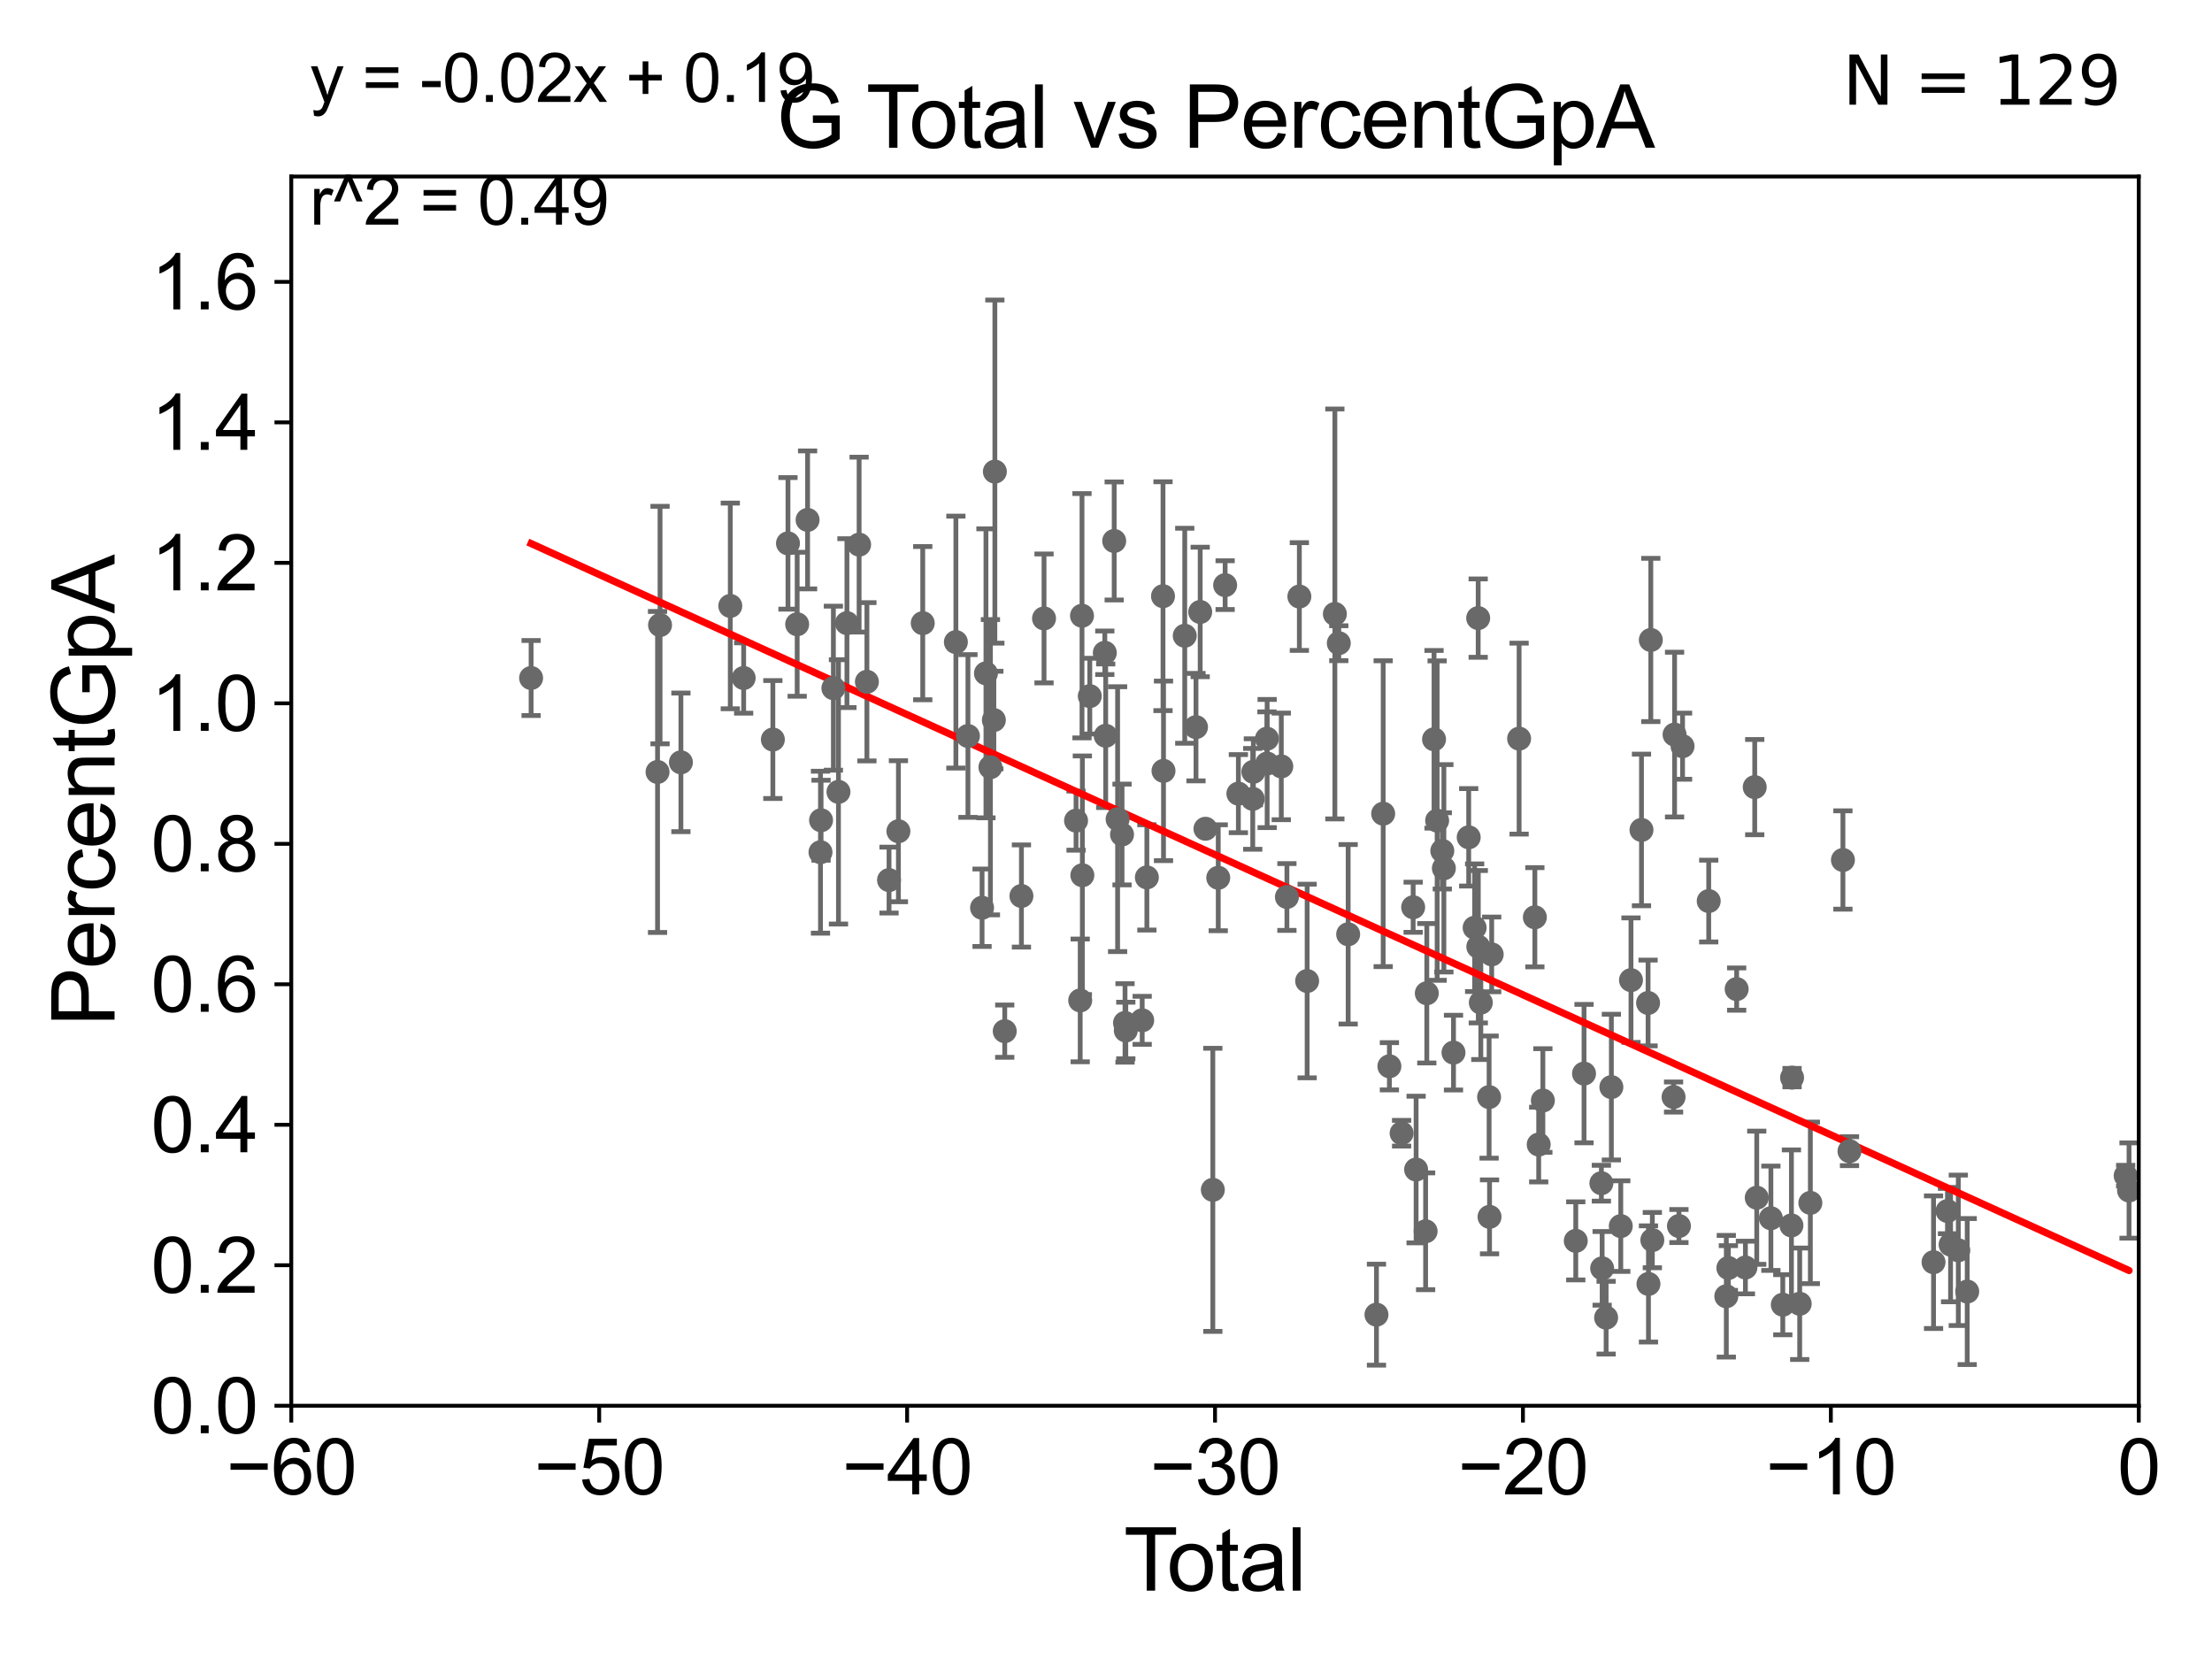 <?xml version="1.0" encoding="utf-8" standalone="no"?>
<!DOCTYPE svg PUBLIC "-//W3C//DTD SVG 1.1//EN"
  "http://www.w3.org/Graphics/SVG/1.1/DTD/svg11.dtd">
<svg xmlns:xlink="http://www.w3.org/1999/xlink" width="460.8pt" height="345.6pt" viewBox="0 0 460.8 345.6" xmlns="http://www.w3.org/2000/svg" version="1.1">
 <defs>
  <style type="text/css">*{stroke-linejoin: round; stroke-linecap: butt}</style>
 </defs>
 <g id="figure_1">
  <g id="patch_1">
   <path d="M 0 345.6 
L 460.8 345.6 
L 460.8 0 
L 0 0 
z
" style="fill: #ffffff"/>
  </g>
  <g id="axes_1">
   <g id="patch_2">
    <path d="M 60.68 292.84 
L 445.545 292.84 
L 445.545 36.775 
L 60.68 36.775 
z
" style="fill: #ffffff"/>
   </g>
   <g id="PathCollection_1">
    <defs>
     <path id="m440124bba1" d="M 0 1.118 
C 0.297 1.118 0.581 1 0.791 0.791 
C 1 0.581 1.118 0.297 1.118 0 
C 1.118 -0.297 1 -0.581 0.791 -0.791 
C 0.581 -1 0.297 -1.118 0 -1.118 
C -0.297 -1.118 -0.581 -1 -0.791 -0.791 
C -1 -0.581 -1.118 -0.297 -1.118 0 
C -1.118 0.297 -1 0.581 -0.791 0.791 
C -0.581 1 -0.297 1.118 0 1.118 
z
" style="stroke: #696969"/>
    </defs>
    <g clip-path="url(#p690ca29288)">
     <use xlink:href="#m440124bba1" x="110.639" y="141.24" style="fill: #696969; stroke: #696969"/>
     <use xlink:href="#m440124bba1" x="298.737" y="154.01" style="fill: #696969; stroke: #696969"/>
     <use xlink:href="#m440124bba1" x="299.383" y="170.946" style="fill: #696969; stroke: #696969"/>
     <use xlink:href="#m440124bba1" x="300.457" y="177.251" style="fill: #696969; stroke: #696969"/>
     <use xlink:href="#m440124bba1" x="300.786" y="180.884" style="fill: #696969; stroke: #696969"/>
     <use xlink:href="#m440124bba1" x="302.79" y="219.277" style="fill: #696969; stroke: #696969"/>
     <use xlink:href="#m440124bba1" x="305.958" y="174.428" style="fill: #696969; stroke: #696969"/>
     <use xlink:href="#m440124bba1" x="307.194" y="193.259" style="fill: #696969; stroke: #696969"/>
     <use xlink:href="#m440124bba1" x="307.932" y="128.76" style="fill: #696969; stroke: #696969"/>
     <use xlink:href="#m440124bba1" x="307.958" y="197.218" style="fill: #696969; stroke: #696969"/>
     <use xlink:href="#m440124bba1" x="308.482" y="208.864" style="fill: #696969; stroke: #696969"/>
     <use xlink:href="#m440124bba1" x="310.207" y="228.542" style="fill: #696969; stroke: #696969"/>
     <use xlink:href="#m440124bba1" x="310.298" y="253.493" style="fill: #696969; stroke: #696969"/>
     <use xlink:href="#m440124bba1" x="310.747" y="198.817" style="fill: #696969; stroke: #696969"/>
     <use xlink:href="#m440124bba1" x="316.459" y="153.873" style="fill: #696969; stroke: #696969"/>
     <use xlink:href="#m440124bba1" x="319.74" y="191.082" style="fill: #696969; stroke: #696969"/>
     <use xlink:href="#m440124bba1" x="297.23" y="206.914" style="fill: #696969; stroke: #696969"/>
     <use xlink:href="#m440124bba1" x="320.54" y="238.43" style="fill: #696969; stroke: #696969"/>
     <use xlink:href="#m440124bba1" x="296.983" y="256.499" style="fill: #696969; stroke: #696969"/>
     <use xlink:href="#m440124bba1" x="442.816" y="244.914" style="fill: #696969; stroke: #696969"/>
     <use xlink:href="#m440124bba1" x="260.969" y="166.416" style="fill: #696969; stroke: #696969"/>
     <use xlink:href="#m440124bba1" x="261.098" y="160.782" style="fill: #696969; stroke: #696969"/>
     <use xlink:href="#m440124bba1" x="263.927" y="153.884" style="fill: #696969; stroke: #696969"/>
     <use xlink:href="#m440124bba1" x="263.969" y="159.059" style="fill: #696969; stroke: #696969"/>
     <use xlink:href="#m440124bba1" x="266.915" y="159.655" style="fill: #696969; stroke: #696969"/>
     <use xlink:href="#m440124bba1" x="268.087" y="186.859" style="fill: #696969; stroke: #696969"/>
     <use xlink:href="#m440124bba1" x="270.68" y="124.27" style="fill: #696969; stroke: #696969"/>
     <use xlink:href="#m440124bba1" x="272.301" y="204.363" style="fill: #696969; stroke: #696969"/>
     <use xlink:href="#m440124bba1" x="278.077" y="127.898" style="fill: #696969; stroke: #696969"/>
     <use xlink:href="#m440124bba1" x="278.895" y="133.988" style="fill: #696969; stroke: #696969"/>
     <use xlink:href="#m440124bba1" x="280.847" y="194.625" style="fill: #696969; stroke: #696969"/>
     <use xlink:href="#m440124bba1" x="286.742" y="273.868" style="fill: #696969; stroke: #696969"/>
     <use xlink:href="#m440124bba1" x="288.141" y="169.507" style="fill: #696969; stroke: #696969"/>
     <use xlink:href="#m440124bba1" x="289.437" y="222.124" style="fill: #696969; stroke: #696969"/>
     <use xlink:href="#m440124bba1" x="291.981" y="236.069" style="fill: #696969; stroke: #696969"/>
     <use xlink:href="#m440124bba1" x="295.001" y="243.637" style="fill: #696969; stroke: #696969"/>
     <use xlink:href="#m440124bba1" x="321.407" y="229.259" style="fill: #696969; stroke: #696969"/>
     <use xlink:href="#m440124bba1" x="328.261" y="258.495" style="fill: #696969; stroke: #696969"/>
     <use xlink:href="#m440124bba1" x="329.981" y="223.65" style="fill: #696969; stroke: #696969"/>
     <use xlink:href="#m440124bba1" x="365.541" y="163.969" style="fill: #696969; stroke: #696969"/>
     <use xlink:href="#m440124bba1" x="365.963" y="249.509" style="fill: #696969; stroke: #696969"/>
     <use xlink:href="#m440124bba1" x="368.911" y="253.784" style="fill: #696969; stroke: #696969"/>
     <use xlink:href="#m440124bba1" x="371.39" y="271.795" style="fill: #696969; stroke: #696969"/>
     <use xlink:href="#m440124bba1" x="373.19" y="255.278" style="fill: #696969; stroke: #696969"/>
     <use xlink:href="#m440124bba1" x="373.32" y="224.491" style="fill: #696969; stroke: #696969"/>
     <use xlink:href="#m440124bba1" x="374.911" y="271.596" style="fill: #696969; stroke: #696969"/>
     <use xlink:href="#m440124bba1" x="377.131" y="250.581" style="fill: #696969; stroke: #696969"/>
     <use xlink:href="#m440124bba1" x="383.915" y="179.153" style="fill: #696969; stroke: #696969"/>
     <use xlink:href="#m440124bba1" x="385.283" y="239.809" style="fill: #696969; stroke: #696969"/>
     <use xlink:href="#m440124bba1" x="402.792" y="262.939" style="fill: #696969; stroke: #696969"/>
     <use xlink:href="#m440124bba1" x="405.697" y="252.283" style="fill: #696969; stroke: #696969"/>
     <use xlink:href="#m440124bba1" x="406.341" y="259.271" style="fill: #696969; stroke: #696969"/>
     <use xlink:href="#m440124bba1" x="407.952" y="260.463" style="fill: #696969; stroke: #696969"/>
     <use xlink:href="#m440124bba1" x="409.807" y="269.055" style="fill: #696969; stroke: #696969"/>
     <use xlink:href="#m440124bba1" x="363.603" y="264.045" style="fill: #696969; stroke: #696969"/>
     <use xlink:href="#m440124bba1" x="361.778" y="206.043" style="fill: #696969; stroke: #696969"/>
     <use xlink:href="#m440124bba1" x="360.052" y="264.146" style="fill: #696969; stroke: #696969"/>
     <use xlink:href="#m440124bba1" x="359.623" y="270.034" style="fill: #696969; stroke: #696969"/>
     <use xlink:href="#m440124bba1" x="333.597" y="246.482" style="fill: #696969; stroke: #696969"/>
     <use xlink:href="#m440124bba1" x="333.756" y="264.219" style="fill: #696969; stroke: #696969"/>
     <use xlink:href="#m440124bba1" x="334.584" y="274.495" style="fill: #696969; stroke: #696969"/>
     <use xlink:href="#m440124bba1" x="335.678" y="226.462" style="fill: #696969; stroke: #696969"/>
     <use xlink:href="#m440124bba1" x="337.638" y="255.418" style="fill: #696969; stroke: #696969"/>
     <use xlink:href="#m440124bba1" x="339.764" y="204.178" style="fill: #696969; stroke: #696969"/>
     <use xlink:href="#m440124bba1" x="341.952" y="172.893" style="fill: #696969; stroke: #696969"/>
     <use xlink:href="#m440124bba1" x="257.977" y="165.328" style="fill: #696969; stroke: #696969"/>
     <use xlink:href="#m440124bba1" x="343.324" y="208.938" style="fill: #696969; stroke: #696969"/>
     <use xlink:href="#m440124bba1" x="343.894" y="133.316" style="fill: #696969; stroke: #696969"/>
     <use xlink:href="#m440124bba1" x="344.211" y="258.335" style="fill: #696969; stroke: #696969"/>
     <use xlink:href="#m440124bba1" x="348.635" y="228.533" style="fill: #696969; stroke: #696969"/>
     <use xlink:href="#m440124bba1" x="348.844" y="153.029" style="fill: #696969; stroke: #696969"/>
     <use xlink:href="#m440124bba1" x="349.754" y="255.406" style="fill: #696969; stroke: #696969"/>
     <use xlink:href="#m440124bba1" x="350.507" y="155.446" style="fill: #696969; stroke: #696969"/>
     <use xlink:href="#m440124bba1" x="355.958" y="187.708" style="fill: #696969; stroke: #696969"/>
     <use xlink:href="#m440124bba1" x="343.405" y="267.466" style="fill: #696969; stroke: #696969"/>
     <use xlink:href="#m440124bba1" x="255.218" y="121.894" style="fill: #696969; stroke: #696969"/>
     <use xlink:href="#m440124bba1" x="294.387" y="188.992" style="fill: #696969; stroke: #696969"/>
     <use xlink:href="#m440124bba1" x="443.518" y="248.006" style="fill: #696969; stroke: #696969"/>
     <use xlink:href="#m440124bba1" x="232.107" y="112.694" style="fill: #696969; stroke: #696969"/>
     <use xlink:href="#m440124bba1" x="207.249" y="98.244" style="fill: #696969; stroke: #696969"/>
     <use xlink:href="#m440124bba1" x="176.432" y="129.809" style="fill: #696969; stroke: #696969"/>
     <use xlink:href="#m440124bba1" x="178.97" y="113.457" style="fill: #696969; stroke: #696969"/>
     <use xlink:href="#m440124bba1" x="230.338" y="153.276" style="fill: #696969; stroke: #696969"/>
     <use xlink:href="#m440124bba1" x="230.153" y="135.984" style="fill: #696969; stroke: #696969"/>
     <use xlink:href="#m440124bba1" x="227.023" y="145.017" style="fill: #696969; stroke: #696969"/>
     <use xlink:href="#m440124bba1" x="225.474" y="182.332" style="fill: #696969; stroke: #696969"/>
     <use xlink:href="#m440124bba1" x="225.4" y="128.271" style="fill: #696969; stroke: #696969"/>
     <use xlink:href="#m440124bba1" x="180.592" y="142.026" style="fill: #696969; stroke: #696969"/>
     <use xlink:href="#m440124bba1" x="225.026" y="208.407" style="fill: #696969; stroke: #696969"/>
     <use xlink:href="#m440124bba1" x="232.819" y="170.644" style="fill: #696969; stroke: #696969"/>
     <use xlink:href="#m440124bba1" x="224.162" y="170.955" style="fill: #696969; stroke: #696969"/>
     <use xlink:href="#m440124bba1" x="187.158" y="173.16" style="fill: #696969; stroke: #696969"/>
     <use xlink:href="#m440124bba1" x="217.491" y="128.83" style="fill: #696969; stroke: #696969"/>
     <use xlink:href="#m440124bba1" x="192.225" y="129.815" style="fill: #696969; stroke: #696969"/>
     <use xlink:href="#m440124bba1" x="199.128" y="133.761" style="fill: #696969; stroke: #696969"/>
     <use xlink:href="#m440124bba1" x="201.641" y="153.321" style="fill: #696969; stroke: #696969"/>
     <use xlink:href="#m440124bba1" x="204.582" y="189.101" style="fill: #696969; stroke: #696969"/>
     <use xlink:href="#m440124bba1" x="205.391" y="140.27" style="fill: #696969; stroke: #696969"/>
     <use xlink:href="#m440124bba1" x="206.325" y="159.824" style="fill: #696969; stroke: #696969"/>
     <use xlink:href="#m440124bba1" x="212.782" y="186.652" style="fill: #696969; stroke: #696969"/>
     <use xlink:href="#m440124bba1" x="209.306" y="214.811" style="fill: #696969; stroke: #696969"/>
     <use xlink:href="#m440124bba1" x="253.783" y="182.855" style="fill: #696969; stroke: #696969"/>
     <use xlink:href="#m440124bba1" x="185.201" y="183.34" style="fill: #696969; stroke: #696969"/>
     <use xlink:href="#m440124bba1" x="233.739" y="173.84" style="fill: #696969; stroke: #696969"/>
     <use xlink:href="#m440124bba1" x="174.669" y="164.96" style="fill: #696969; stroke: #696969"/>
     <use xlink:href="#m440124bba1" x="234.524" y="214.664" style="fill: #696969; stroke: #696969"/>
     <use xlink:href="#m440124bba1" x="136.978" y="160.814" style="fill: #696969; stroke: #696969"/>
     <use xlink:href="#m440124bba1" x="252.654" y="247.865" style="fill: #696969; stroke: #696969"/>
     <use xlink:href="#m440124bba1" x="137.5" y="130.211" style="fill: #696969; stroke: #696969"/>
     <use xlink:href="#m440124bba1" x="251.12" y="172.647" style="fill: #696969; stroke: #696969"/>
     <use xlink:href="#m440124bba1" x="250.021" y="127.485" style="fill: #696969; stroke: #696969"/>
     <use xlink:href="#m440124bba1" x="141.847" y="158.81" style="fill: #696969; stroke: #696969"/>
     <use xlink:href="#m440124bba1" x="249.147" y="151.474" style="fill: #696969; stroke: #696969"/>
     <use xlink:href="#m440124bba1" x="246.805" y="132.439" style="fill: #696969; stroke: #696969"/>
     <use xlink:href="#m440124bba1" x="152.132" y="126.225" style="fill: #696969; stroke: #696969"/>
     <use xlink:href="#m440124bba1" x="234.363" y="213.098" style="fill: #696969; stroke: #696969"/>
     <use xlink:href="#m440124bba1" x="154.919" y="141.241" style="fill: #696969; stroke: #696969"/>
     <use xlink:href="#m440124bba1" x="207.04" y="150.001" style="fill: #696969; stroke: #696969"/>
     <use xlink:href="#m440124bba1" x="173.61" y="143.356" style="fill: #696969; stroke: #696969"/>
     <use xlink:href="#m440124bba1" x="171.041" y="170.873" style="fill: #696969; stroke: #696969"/>
     <use xlink:href="#m440124bba1" x="164.15" y="113.195" style="fill: #696969; stroke: #696969"/>
     <use xlink:href="#m440124bba1" x="170.923" y="177.53" style="fill: #696969; stroke: #696969"/>
     <use xlink:href="#m440124bba1" x="242.379" y="160.586" style="fill: #696969; stroke: #696969"/>
     <use xlink:href="#m440124bba1" x="242.276" y="124.199" style="fill: #696969; stroke: #696969"/>
     <use xlink:href="#m440124bba1" x="237.94" y="212.55" style="fill: #696969; stroke: #696969"/>
     <use xlink:href="#m440124bba1" x="166.065" y="130.045" style="fill: #696969; stroke: #696969"/>
     <use xlink:href="#m440124bba1" x="161.001" y="154.059" style="fill: #696969; stroke: #696969"/>
     <use xlink:href="#m440124bba1" x="238.914" y="182.777" style="fill: #696969; stroke: #696969"/>
     <use xlink:href="#m440124bba1" x="168.235" y="108.307" style="fill: #696969; stroke: #696969"/>
    </g>
   </g>
   <g id="matplotlib.axis_1">
    <g id="xtick_1">
     <g id="line2d_1">
      <defs>
       <path id="m2cc9dd1127" d="M 0 0 
L 0 3.5 
" style="stroke: #000000; stroke-width: 0.8"/>
      </defs>
      <g>
       <use xlink:href="#m2cc9dd1127" x="60.68" y="292.84" style="stroke: #000000; stroke-width: 0.8"/>
      </g>
     </g>
     <g id="text_1">
      <!-- −60 -->
      <g transform="translate(47.11 311.293)scale(0.16 -0.16)">
       <defs>
        <path id="ArialMT-2212" d="M 3381 1997 
L 356 1997 
L 356 2522 
L 3381 2522 
L 3381 1997 
z
" transform="scale(0.016)"/>
        <path id="ArialMT-36" d="M 3184 3459 
L 2625 3416 
Q 2550 3747 2413 3897 
Q 2184 4138 1850 4138 
Q 1581 4138 1378 3988 
Q 1113 3794 959 3422 
Q 806 3050 800 2363 
Q 1003 2672 1297 2822 
Q 1591 2972 1913 2972 
Q 2475 2972 2870 2558 
Q 3266 2144 3266 1488 
Q 3266 1056 3080 686 
Q 2894 316 2569 119 
Q 2244 -78 1831 -78 
Q 1128 -78 684 439 
Q 241 956 241 2144 
Q 241 3472 731 4075 
Q 1159 4600 1884 4600 
Q 2425 4600 2770 4297 
Q 3116 3994 3184 3459 
z
M 888 1484 
Q 888 1194 1011 928 
Q 1134 663 1356 523 
Q 1578 384 1822 384 
Q 2178 384 2434 671 
Q 2691 959 2691 1453 
Q 2691 1928 2437 2201 
Q 2184 2475 1800 2475 
Q 1419 2475 1153 2201 
Q 888 1928 888 1484 
z
" transform="scale(0.016)"/>
        <path id="ArialMT-30" d="M 266 2259 
Q 266 3072 433 3567 
Q 600 4063 929 4331 
Q 1259 4600 1759 4600 
Q 2128 4600 2406 4451 
Q 2684 4303 2865 4023 
Q 3047 3744 3150 3342 
Q 3253 2941 3253 2259 
Q 3253 1453 3087 958 
Q 2922 463 2592 192 
Q 2263 -78 1759 -78 
Q 1097 -78 719 397 
Q 266 969 266 2259 
z
M 844 2259 
Q 844 1131 1108 757 
Q 1372 384 1759 384 
Q 2147 384 2411 759 
Q 2675 1134 2675 2259 
Q 2675 3391 2411 3762 
Q 2147 4134 1753 4134 
Q 1366 4134 1134 3806 
Q 844 3388 844 2259 
z
" transform="scale(0.016)"/>
       </defs>
       <use xlink:href="#ArialMT-2212"/>
       <use xlink:href="#ArialMT-36" x="58.398"/>
       <use xlink:href="#ArialMT-30" x="114.014"/>
      </g>
     </g>
    </g>
    <g id="xtick_2">
     <g id="line2d_2">
      <g>
       <use xlink:href="#m2cc9dd1127" x="124.824" y="292.84" style="stroke: #000000; stroke-width: 0.8"/>
      </g>
     </g>
     <g id="text_2">
      <!-- −50 -->
      <g transform="translate(111.254 311.293)scale(0.16 -0.16)">
       <defs>
        <path id="ArialMT-35" d="M 266 1200 
L 856 1250 
Q 922 819 1161 601 
Q 1400 384 1738 384 
Q 2144 384 2425 690 
Q 2706 997 2706 1503 
Q 2706 1984 2436 2262 
Q 2166 2541 1728 2541 
Q 1456 2541 1237 2417 
Q 1019 2294 894 2097 
L 366 2166 
L 809 4519 
L 3088 4519 
L 3088 3981 
L 1259 3981 
L 1013 2750 
Q 1425 3038 1878 3038 
Q 2478 3038 2890 2622 
Q 3303 2206 3303 1553 
Q 3303 931 2941 478 
Q 2500 -78 1738 -78 
Q 1113 -78 717 272 
Q 322 622 266 1200 
z
" transform="scale(0.016)"/>
       </defs>
       <use xlink:href="#ArialMT-2212"/>
       <use xlink:href="#ArialMT-35" x="58.398"/>
       <use xlink:href="#ArialMT-30" x="114.014"/>
      </g>
     </g>
    </g>
    <g id="xtick_3">
     <g id="line2d_3">
      <g>
       <use xlink:href="#m2cc9dd1127" x="188.968" y="292.84" style="stroke: #000000; stroke-width: 0.8"/>
      </g>
     </g>
     <g id="text_3">
      <!-- −40 -->
      <g transform="translate(175.398 311.293)scale(0.16 -0.16)">
       <defs>
        <path id="ArialMT-34" d="M 2069 0 
L 2069 1097 
L 81 1097 
L 81 1613 
L 2172 4581 
L 2631 4581 
L 2631 1613 
L 3250 1613 
L 3250 1097 
L 2631 1097 
L 2631 0 
L 2069 0 
z
M 2069 1613 
L 2069 3678 
L 634 1613 
L 2069 1613 
z
" transform="scale(0.016)"/>
       </defs>
       <use xlink:href="#ArialMT-2212"/>
       <use xlink:href="#ArialMT-34" x="58.398"/>
       <use xlink:href="#ArialMT-30" x="114.014"/>
      </g>
     </g>
    </g>
    <g id="xtick_4">
     <g id="line2d_4">
      <g>
       <use xlink:href="#m2cc9dd1127" x="253.113" y="292.84" style="stroke: #000000; stroke-width: 0.8"/>
      </g>
     </g>
     <g id="text_4">
      <!-- −30 -->
      <g transform="translate(239.542 311.293)scale(0.16 -0.16)">
       <defs>
        <path id="ArialMT-33" d="M 269 1209 
L 831 1284 
Q 928 806 1161 595 
Q 1394 384 1728 384 
Q 2125 384 2398 659 
Q 2672 934 2672 1341 
Q 2672 1728 2419 1979 
Q 2166 2231 1775 2231 
Q 1616 2231 1378 2169 
L 1441 2663 
Q 1497 2656 1531 2656 
Q 1891 2656 2178 2843 
Q 2466 3031 2466 3422 
Q 2466 3731 2256 3934 
Q 2047 4138 1716 4138 
Q 1388 4138 1169 3931 
Q 950 3725 888 3313 
L 325 3413 
Q 428 3978 793 4289 
Q 1159 4600 1703 4600 
Q 2078 4600 2393 4439 
Q 2709 4278 2876 4000 
Q 3044 3722 3044 3409 
Q 3044 3113 2884 2869 
Q 2725 2625 2413 2481 
Q 2819 2388 3044 2092 
Q 3269 1797 3269 1353 
Q 3269 753 2831 336 
Q 2394 -81 1725 -81 
Q 1122 -81 723 278 
Q 325 638 269 1209 
z
" transform="scale(0.016)"/>
       </defs>
       <use xlink:href="#ArialMT-2212"/>
       <use xlink:href="#ArialMT-33" x="58.398"/>
       <use xlink:href="#ArialMT-30" x="114.014"/>
      </g>
     </g>
    </g>
    <g id="xtick_5">
     <g id="line2d_5">
      <g>
       <use xlink:href="#m2cc9dd1127" x="317.257" y="292.84" style="stroke: #000000; stroke-width: 0.8"/>
      </g>
     </g>
     <g id="text_5">
      <!-- −20 -->
      <g transform="translate(303.687 311.293)scale(0.16 -0.16)">
       <defs>
        <path id="ArialMT-32" d="M 3222 541 
L 3222 0 
L 194 0 
Q 188 203 259 391 
Q 375 700 629 1000 
Q 884 1300 1366 1694 
Q 2113 2306 2375 2664 
Q 2638 3022 2638 3341 
Q 2638 3675 2398 3904 
Q 2159 4134 1775 4134 
Q 1369 4134 1125 3890 
Q 881 3647 878 3216 
L 300 3275 
Q 359 3922 746 4261 
Q 1134 4600 1788 4600 
Q 2447 4600 2831 4234 
Q 3216 3869 3216 3328 
Q 3216 3053 3103 2787 
Q 2991 2522 2730 2228 
Q 2469 1934 1863 1422 
Q 1356 997 1212 845 
Q 1069 694 975 541 
L 3222 541 
z
" transform="scale(0.016)"/>
       </defs>
       <use xlink:href="#ArialMT-2212"/>
       <use xlink:href="#ArialMT-32" x="58.398"/>
       <use xlink:href="#ArialMT-30" x="114.014"/>
      </g>
     </g>
    </g>
    <g id="xtick_6">
     <g id="line2d_6">
      <g>
       <use xlink:href="#m2cc9dd1127" x="381.401" y="292.84" style="stroke: #000000; stroke-width: 0.8"/>
      </g>
     </g>
     <g id="text_6">
      <!-- −10 -->
      <g transform="translate(367.831 311.293)scale(0.16 -0.16)">
       <defs>
        <path id="ArialMT-31" d="M 2384 0 
L 1822 0 
L 1822 3584 
Q 1619 3391 1289 3197 
Q 959 3003 697 2906 
L 697 3450 
Q 1169 3672 1522 3987 
Q 1875 4303 2022 4600 
L 2384 4600 
L 2384 0 
z
" transform="scale(0.016)"/>
       </defs>
       <use xlink:href="#ArialMT-2212"/>
       <use xlink:href="#ArialMT-31" x="58.398"/>
       <use xlink:href="#ArialMT-30" x="114.014"/>
      </g>
     </g>
    </g>
    <g id="xtick_7">
     <g id="line2d_7">
      <g>
       <use xlink:href="#m2cc9dd1127" x="445.545" y="292.84" style="stroke: #000000; stroke-width: 0.8"/>
      </g>
     </g>
     <g id="text_7">
      <!-- 0 -->
      <g transform="translate(441.096 311.293)scale(0.16 -0.16)">
       <use xlink:href="#ArialMT-30"/>
      </g>
     </g>
    </g>
    <g id="text_8">
     <!-- Total -->
     <g transform="translate(234.107 331.357)scale(0.18 -0.18)">
      <defs>
       <path id="ArialMT-54" d="M 1659 0 
L 1659 4041 
L 150 4041 
L 150 4581 
L 3781 4581 
L 3781 4041 
L 2266 4041 
L 2266 0 
L 1659 0 
z
" transform="scale(0.016)"/>
       <path id="ArialMT-6f" d="M 213 1659 
Q 213 2581 725 3025 
Q 1153 3394 1769 3394 
Q 2453 3394 2887 2945 
Q 3322 2497 3322 1706 
Q 3322 1066 3130 698 
Q 2938 331 2570 128 
Q 2203 -75 1769 -75 
Q 1072 -75 642 372 
Q 213 819 213 1659 
z
M 791 1659 
Q 791 1022 1069 705 
Q 1347 388 1769 388 
Q 2188 388 2466 706 
Q 2744 1025 2744 1678 
Q 2744 2294 2464 2611 
Q 2184 2928 1769 2928 
Q 1347 2928 1069 2612 
Q 791 2297 791 1659 
z
" transform="scale(0.016)"/>
       <path id="ArialMT-74" d="M 1650 503 
L 1731 6 
Q 1494 -44 1306 -44 
Q 1000 -44 831 53 
Q 663 150 594 308 
Q 525 466 525 972 
L 525 2881 
L 113 2881 
L 113 3319 
L 525 3319 
L 525 4141 
L 1084 4478 
L 1084 3319 
L 1650 3319 
L 1650 2881 
L 1084 2881 
L 1084 941 
Q 1084 700 1114 631 
Q 1144 563 1211 522 
Q 1278 481 1403 481 
Q 1497 481 1650 503 
z
" transform="scale(0.016)"/>
       <path id="ArialMT-61" d="M 2588 409 
Q 2275 144 1986 34 
Q 1697 -75 1366 -75 
Q 819 -75 525 192 
Q 231 459 231 875 
Q 231 1119 342 1320 
Q 453 1522 633 1644 
Q 813 1766 1038 1828 
Q 1203 1872 1538 1913 
Q 2219 1994 2541 2106 
Q 2544 2222 2544 2253 
Q 2544 2597 2384 2738 
Q 2169 2928 1744 2928 
Q 1347 2928 1158 2789 
Q 969 2650 878 2297 
L 328 2372 
Q 403 2725 575 2942 
Q 747 3159 1072 3276 
Q 1397 3394 1825 3394 
Q 2250 3394 2515 3294 
Q 2781 3194 2906 3042 
Q 3031 2891 3081 2659 
Q 3109 2516 3109 2141 
L 3109 1391 
Q 3109 606 3145 398 
Q 3181 191 3288 0 
L 2700 0 
Q 2613 175 2588 409 
z
M 2541 1666 
Q 2234 1541 1622 1453 
Q 1275 1403 1131 1340 
Q 988 1278 909 1158 
Q 831 1038 831 891 
Q 831 666 1001 516 
Q 1172 366 1500 366 
Q 1825 366 2078 508 
Q 2331 650 2450 897 
Q 2541 1088 2541 1459 
L 2541 1666 
z
" transform="scale(0.016)"/>
       <path id="ArialMT-6c" d="M 409 0 
L 409 4581 
L 972 4581 
L 972 0 
L 409 0 
z
" transform="scale(0.016)"/>
      </defs>
      <use xlink:href="#ArialMT-54"/>
      <use xlink:href="#ArialMT-6f" x="49.959"/>
      <use xlink:href="#ArialMT-74" x="105.574"/>
      <use xlink:href="#ArialMT-61" x="133.357"/>
      <use xlink:href="#ArialMT-6c" x="188.973"/>
     </g>
    </g>
   </g>
   <g id="matplotlib.axis_2">
    <g id="ytick_1">
     <g id="line2d_8">
      <defs>
       <path id="m9684fbd601" d="M 0 0 
L -3.5 0 
" style="stroke: #000000; stroke-width: 0.8"/>
      </defs>
      <g>
       <use xlink:href="#m9684fbd601" x="60.68" y="292.84" style="stroke: #000000; stroke-width: 0.8"/>
      </g>
     </g>
     <g id="text_9">
      <!-- 0.0 -->
      <g transform="translate(31.44 298.566)scale(0.16 -0.16)">
       <defs>
        <path id="ArialMT-2e" d="M 581 0 
L 581 641 
L 1222 641 
L 1222 0 
L 581 0 
z
" transform="scale(0.016)"/>
       </defs>
       <use xlink:href="#ArialMT-30"/>
       <use xlink:href="#ArialMT-2e" x="55.615"/>
       <use xlink:href="#ArialMT-30" x="83.398"/>
      </g>
     </g>
    </g>
    <g id="ytick_2">
     <g id="line2d_9">
      <g>
       <use xlink:href="#m9684fbd601" x="60.68" y="263.575" style="stroke: #000000; stroke-width: 0.8"/>
      </g>
     </g>
     <g id="text_10">
      <!-- 0.2 -->
      <g transform="translate(31.44 269.302)scale(0.16 -0.16)">
       <use xlink:href="#ArialMT-30"/>
       <use xlink:href="#ArialMT-2e" x="55.615"/>
       <use xlink:href="#ArialMT-32" x="83.398"/>
      </g>
     </g>
    </g>
    <g id="ytick_3">
     <g id="line2d_10">
      <g>
       <use xlink:href="#m9684fbd601" x="60.68" y="234.311" style="stroke: #000000; stroke-width: 0.8"/>
      </g>
     </g>
     <g id="text_11">
      <!-- 0.4 -->
      <g transform="translate(31.44 240.037)scale(0.16 -0.16)">
       <use xlink:href="#ArialMT-30"/>
       <use xlink:href="#ArialMT-2e" x="55.615"/>
       <use xlink:href="#ArialMT-34" x="83.398"/>
      </g>
     </g>
    </g>
    <g id="ytick_4">
     <g id="line2d_11">
      <g>
       <use xlink:href="#m9684fbd601" x="60.68" y="205.046" style="stroke: #000000; stroke-width: 0.8"/>
      </g>
     </g>
     <g id="text_12">
      <!-- 0.6 -->
      <g transform="translate(31.44 210.772)scale(0.16 -0.16)">
       <use xlink:href="#ArialMT-30"/>
       <use xlink:href="#ArialMT-2e" x="55.615"/>
       <use xlink:href="#ArialMT-36" x="83.398"/>
      </g>
     </g>
    </g>
    <g id="ytick_5">
     <g id="line2d_12">
      <g>
       <use xlink:href="#m9684fbd601" x="60.68" y="175.782" style="stroke: #000000; stroke-width: 0.8"/>
      </g>
     </g>
     <g id="text_13">
      <!-- 0.8 -->
      <g transform="translate(31.44 181.508)scale(0.16 -0.16)">
       <defs>
        <path id="ArialMT-38" d="M 1131 2484 
Q 781 2613 612 2850 
Q 444 3088 444 3419 
Q 444 3919 803 4259 
Q 1163 4600 1759 4600 
Q 2359 4600 2725 4251 
Q 3091 3903 3091 3403 
Q 3091 3084 2923 2848 
Q 2756 2613 2416 2484 
Q 2838 2347 3058 2040 
Q 3278 1734 3278 1309 
Q 3278 722 2862 322 
Q 2447 -78 1769 -78 
Q 1091 -78 675 323 
Q 259 725 259 1325 
Q 259 1772 486 2073 
Q 713 2375 1131 2484 
z
M 1019 3438 
Q 1019 3113 1228 2906 
Q 1438 2700 1772 2700 
Q 2097 2700 2305 2904 
Q 2513 3109 2513 3406 
Q 2513 3716 2298 3927 
Q 2084 4138 1766 4138 
Q 1444 4138 1231 3931 
Q 1019 3725 1019 3438 
z
M 838 1322 
Q 838 1081 952 856 
Q 1066 631 1291 507 
Q 1516 384 1775 384 
Q 2178 384 2440 643 
Q 2703 903 2703 1303 
Q 2703 1709 2433 1975 
Q 2163 2241 1756 2241 
Q 1359 2241 1098 1978 
Q 838 1716 838 1322 
z
" transform="scale(0.016)"/>
       </defs>
       <use xlink:href="#ArialMT-30"/>
       <use xlink:href="#ArialMT-2e" x="55.615"/>
       <use xlink:href="#ArialMT-38" x="83.398"/>
      </g>
     </g>
    </g>
    <g id="ytick_6">
     <g id="line2d_13">
      <g>
       <use xlink:href="#m9684fbd601" x="60.68" y="146.517" style="stroke: #000000; stroke-width: 0.8"/>
      </g>
     </g>
     <g id="text_14">
      <!-- 1.0 -->
      <g transform="translate(31.44 152.243)scale(0.16 -0.16)">
       <use xlink:href="#ArialMT-31"/>
       <use xlink:href="#ArialMT-2e" x="55.615"/>
       <use xlink:href="#ArialMT-30" x="83.398"/>
      </g>
     </g>
    </g>
    <g id="ytick_7">
     <g id="line2d_14">
      <g>
       <use xlink:href="#m9684fbd601" x="60.68" y="117.252" style="stroke: #000000; stroke-width: 0.8"/>
      </g>
     </g>
     <g id="text_15">
      <!-- 1.2 -->
      <g transform="translate(31.44 122.979)scale(0.16 -0.16)">
       <use xlink:href="#ArialMT-31"/>
       <use xlink:href="#ArialMT-2e" x="55.615"/>
       <use xlink:href="#ArialMT-32" x="83.398"/>
      </g>
     </g>
    </g>
    <g id="ytick_8">
     <g id="line2d_15">
      <g>
       <use xlink:href="#m9684fbd601" x="60.68" y="87.988" style="stroke: #000000; stroke-width: 0.8"/>
      </g>
     </g>
     <g id="text_16">
      <!-- 1.4 -->
      <g transform="translate(31.44 93.714)scale(0.16 -0.16)">
       <use xlink:href="#ArialMT-31"/>
       <use xlink:href="#ArialMT-2e" x="55.615"/>
       <use xlink:href="#ArialMT-34" x="83.398"/>
      </g>
     </g>
    </g>
    <g id="ytick_9">
     <g id="line2d_16">
      <g>
       <use xlink:href="#m9684fbd601" x="60.68" y="58.723" style="stroke: #000000; stroke-width: 0.8"/>
      </g>
     </g>
     <g id="text_17">
      <!-- 1.6 -->
      <g transform="translate(31.44 64.45)scale(0.16 -0.16)">
       <use xlink:href="#ArialMT-31"/>
       <use xlink:href="#ArialMT-2e" x="55.615"/>
       <use xlink:href="#ArialMT-36" x="83.398"/>
      </g>
     </g>
    </g>
    <g id="text_18">
     <!-- PercentGpA -->
     <g transform="translate(23.863 213.831)rotate(-90)scale(0.18 -0.18)">
      <defs>
       <path id="ArialMT-50" d="M 494 0 
L 494 4581 
L 2222 4581 
Q 2678 4581 2919 4538 
Q 3256 4481 3484 4323 
Q 3713 4166 3852 3881 
Q 3991 3597 3991 3256 
Q 3991 2672 3619 2267 
Q 3247 1863 2275 1863 
L 1100 1863 
L 1100 0 
L 494 0 
z
M 1100 2403 
L 2284 2403 
Q 2872 2403 3119 2622 
Q 3366 2841 3366 3238 
Q 3366 3525 3220 3729 
Q 3075 3934 2838 4000 
Q 2684 4041 2272 4041 
L 1100 4041 
L 1100 2403 
z
" transform="scale(0.016)"/>
       <path id="ArialMT-65" d="M 2694 1069 
L 3275 997 
Q 3138 488 2766 206 
Q 2394 -75 1816 -75 
Q 1088 -75 661 373 
Q 234 822 234 1631 
Q 234 2469 665 2931 
Q 1097 3394 1784 3394 
Q 2450 3394 2872 2941 
Q 3294 2488 3294 1666 
Q 3294 1616 3291 1516 
L 816 1516 
Q 847 969 1125 678 
Q 1403 388 1819 388 
Q 2128 388 2347 550 
Q 2566 713 2694 1069 
z
M 847 1978 
L 2700 1978 
Q 2663 2397 2488 2606 
Q 2219 2931 1791 2931 
Q 1403 2931 1139 2672 
Q 875 2413 847 1978 
z
" transform="scale(0.016)"/>
       <path id="ArialMT-72" d="M 416 0 
L 416 3319 
L 922 3319 
L 922 2816 
Q 1116 3169 1280 3281 
Q 1444 3394 1641 3394 
Q 1925 3394 2219 3213 
L 2025 2691 
Q 1819 2813 1613 2813 
Q 1428 2813 1281 2702 
Q 1134 2591 1072 2394 
Q 978 2094 978 1738 
L 978 0 
L 416 0 
z
" transform="scale(0.016)"/>
       <path id="ArialMT-63" d="M 2588 1216 
L 3141 1144 
Q 3050 572 2676 248 
Q 2303 -75 1759 -75 
Q 1078 -75 664 370 
Q 250 816 250 1647 
Q 250 2184 428 2587 
Q 606 2991 970 3192 
Q 1334 3394 1763 3394 
Q 2303 3394 2647 3120 
Q 2991 2847 3088 2344 
L 2541 2259 
Q 2463 2594 2264 2762 
Q 2066 2931 1784 2931 
Q 1359 2931 1093 2626 
Q 828 2322 828 1663 
Q 828 994 1084 691 
Q 1341 388 1753 388 
Q 2084 388 2306 591 
Q 2528 794 2588 1216 
z
" transform="scale(0.016)"/>
       <path id="ArialMT-6e" d="M 422 0 
L 422 3319 
L 928 3319 
L 928 2847 
Q 1294 3394 1984 3394 
Q 2284 3394 2536 3286 
Q 2788 3178 2913 3003 
Q 3038 2828 3088 2588 
Q 3119 2431 3119 2041 
L 3119 0 
L 2556 0 
L 2556 2019 
Q 2556 2363 2490 2533 
Q 2425 2703 2258 2804 
Q 2091 2906 1866 2906 
Q 1506 2906 1245 2678 
Q 984 2450 984 1813 
L 984 0 
L 422 0 
z
" transform="scale(0.016)"/>
       <path id="ArialMT-47" d="M 2638 1797 
L 2638 2334 
L 4578 2338 
L 4578 638 
Q 4131 281 3656 101 
Q 3181 -78 2681 -78 
Q 2006 -78 1454 211 
Q 903 500 622 1047 
Q 341 1594 341 2269 
Q 341 2938 620 3517 
Q 900 4097 1425 4378 
Q 1950 4659 2634 4659 
Q 3131 4659 3532 4498 
Q 3934 4338 4162 4050 
Q 4391 3763 4509 3300 
L 3963 3150 
Q 3859 3500 3706 3700 
Q 3553 3900 3268 4020 
Q 2984 4141 2638 4141 
Q 2222 4141 1919 4014 
Q 1616 3888 1430 3681 
Q 1244 3475 1141 3228 
Q 966 2803 966 2306 
Q 966 1694 1177 1281 
Q 1388 869 1791 669 
Q 2194 469 2647 469 
Q 3041 469 3416 620 
Q 3791 772 3984 944 
L 3984 1797 
L 2638 1797 
z
" transform="scale(0.016)"/>
       <path id="ArialMT-70" d="M 422 -1272 
L 422 3319 
L 934 3319 
L 934 2888 
Q 1116 3141 1344 3267 
Q 1572 3394 1897 3394 
Q 2322 3394 2647 3175 
Q 2972 2956 3137 2557 
Q 3303 2159 3303 1684 
Q 3303 1175 3120 767 
Q 2938 359 2589 142 
Q 2241 -75 1856 -75 
Q 1575 -75 1351 44 
Q 1128 163 984 344 
L 984 -1272 
L 422 -1272 
z
M 931 1641 
Q 931 1000 1190 694 
Q 1450 388 1819 388 
Q 2194 388 2461 705 
Q 2728 1022 2728 1688 
Q 2728 2322 2467 2637 
Q 2206 2953 1844 2953 
Q 1484 2953 1207 2617 
Q 931 2281 931 1641 
z
" transform="scale(0.016)"/>
       <path id="ArialMT-41" d="M -9 0 
L 1750 4581 
L 2403 4581 
L 4278 0 
L 3588 0 
L 3053 1388 
L 1138 1388 
L 634 0 
L -9 0 
z
M 1313 1881 
L 2866 1881 
L 2388 3150 
Q 2169 3728 2063 4100 
Q 1975 3659 1816 3225 
L 1313 1881 
z
" transform="scale(0.016)"/>
      </defs>
      <use xlink:href="#ArialMT-50"/>
      <use xlink:href="#ArialMT-65" x="66.699"/>
      <use xlink:href="#ArialMT-72" x="122.314"/>
      <use xlink:href="#ArialMT-63" x="155.615"/>
      <use xlink:href="#ArialMT-65" x="205.615"/>
      <use xlink:href="#ArialMT-6e" x="261.23"/>
      <use xlink:href="#ArialMT-74" x="316.846"/>
      <use xlink:href="#ArialMT-47" x="344.629"/>
      <use xlink:href="#ArialMT-70" x="422.412"/>
      <use xlink:href="#ArialMT-41" x="478.027"/>
     </g>
    </g>
   </g>
   <g id="LineCollection_1">
    <path d="M 110.639 149.056 
L 110.639 133.425 
" clip-path="url(#p690ca29288)" style="fill: none; stroke: #696969"/>
    <path d="M 298.737 172.515 
L 298.737 135.504 
" clip-path="url(#p690ca29288)" style="fill: none; stroke: #696969"/>
    <path d="M 299.383 204.216 
L 299.383 137.675 
" clip-path="url(#p690ca29288)" style="fill: none; stroke: #696969"/>
    <path d="M 300.457 185.195 
L 300.457 169.307 
" clip-path="url(#p690ca29288)" style="fill: none; stroke: #696969"/>
    <path d="M 300.786 202.485 
L 300.786 159.282 
" clip-path="url(#p690ca29288)" style="fill: none; stroke: #696969"/>
    <path d="M 302.79 227.063 
L 302.79 211.491 
" clip-path="url(#p690ca29288)" style="fill: none; stroke: #696969"/>
    <path d="M 305.958 184.578 
L 305.958 164.278 
" clip-path="url(#p690ca29288)" style="fill: none; stroke: #696969"/>
    <path d="M 307.194 206.555 
L 307.194 179.962 
" clip-path="url(#p690ca29288)" style="fill: none; stroke: #696969"/>
    <path d="M 307.932 136.924 
L 307.932 120.597 
" clip-path="url(#p690ca29288)" style="fill: none; stroke: #696969"/>
    <path d="M 307.958 213.092 
L 307.958 181.345 
" clip-path="url(#p690ca29288)" style="fill: none; stroke: #696969"/>
    <path d="M 308.482 220.718 
L 308.482 197.009 
" clip-path="url(#p690ca29288)" style="fill: none; stroke: #696969"/>
    <path d="M 310.207 241.265 
L 310.207 215.819 
" clip-path="url(#p690ca29288)" style="fill: none; stroke: #696969"/>
    <path d="M 310.298 261.195 
L 310.298 245.791 
" clip-path="url(#p690ca29288)" style="fill: none; stroke: #696969"/>
    <path d="M 310.747 206.602 
L 310.747 191.033 
" clip-path="url(#p690ca29288)" style="fill: none; stroke: #696969"/>
    <path d="M 316.459 173.761 
L 316.459 133.985 
" clip-path="url(#p690ca29288)" style="fill: none; stroke: #696969"/>
    <path d="M 319.74 201.42 
L 319.74 180.744 
" clip-path="url(#p690ca29288)" style="fill: none; stroke: #696969"/>
    <path d="M 297.23 221.434 
L 297.23 192.394 
" clip-path="url(#p690ca29288)" style="fill: none; stroke: #696969"/>
    <path d="M 320.54 246.215 
L 320.54 230.645 
" clip-path="url(#p690ca29288)" style="fill: none; stroke: #696969"/>
    <path d="M 296.983 268.664 
L 296.983 244.334 
" clip-path="url(#p690ca29288)" style="fill: none; stroke: #696969"/>
    <path d="M 442.816 247.073 
L 442.816 242.756 
" clip-path="url(#p690ca29288)" style="fill: none; stroke: #696969"/>
    <path d="M 260.969 176.919 
L 260.969 155.913 
" clip-path="url(#p690ca29288)" style="fill: none; stroke: #696969"/>
    <path d="M 261.098 167.666 
L 261.098 153.898 
" clip-path="url(#p690ca29288)" style="fill: none; stroke: #696969"/>
    <path d="M 263.927 159.478 
L 263.927 148.29 
" clip-path="url(#p690ca29288)" style="fill: none; stroke: #696969"/>
    <path d="M 263.969 172.405 
L 263.969 145.712 
" clip-path="url(#p690ca29288)" style="fill: none; stroke: #696969"/>
    <path d="M 266.915 170.762 
L 266.915 148.549 
" clip-path="url(#p690ca29288)" style="fill: none; stroke: #696969"/>
    <path d="M 268.087 193.819 
L 268.087 179.899 
" clip-path="url(#p690ca29288)" style="fill: none; stroke: #696969"/>
    <path d="M 270.68 135.492 
L 270.68 113.048 
" clip-path="url(#p690ca29288)" style="fill: none; stroke: #696969"/>
    <path d="M 272.301 224.535 
L 272.301 184.191 
" clip-path="url(#p690ca29288)" style="fill: none; stroke: #696969"/>
    <path d="M 278.077 170.595 
L 278.077 85.201 
" clip-path="url(#p690ca29288)" style="fill: none; stroke: #696969"/>
    <path d="M 278.895 137.624 
L 278.895 130.353 
" clip-path="url(#p690ca29288)" style="fill: none; stroke: #696969"/>
    <path d="M 280.847 213.318 
L 280.847 175.933 
" clip-path="url(#p690ca29288)" style="fill: none; stroke: #696969"/>
    <path d="M 286.742 284.388 
L 286.742 263.347 
" clip-path="url(#p690ca29288)" style="fill: none; stroke: #696969"/>
    <path d="M 288.141 201.362 
L 288.141 137.652 
" clip-path="url(#p690ca29288)" style="fill: none; stroke: #696969"/>
    <path d="M 289.437 227.046 
L 289.437 217.201 
" clip-path="url(#p690ca29288)" style="fill: none; stroke: #696969"/>
    <path d="M 291.981 238.748 
L 291.981 233.39 
" clip-path="url(#p690ca29288)" style="fill: none; stroke: #696969"/>
    <path d="M 295.001 258.912 
L 295.001 228.361 
" clip-path="url(#p690ca29288)" style="fill: none; stroke: #696969"/>
    <path d="M 321.407 240.051 
L 321.407 218.466 
" clip-path="url(#p690ca29288)" style="fill: none; stroke: #696969"/>
    <path d="M 328.261 266.629 
L 328.261 250.361 
" clip-path="url(#p690ca29288)" style="fill: none; stroke: #696969"/>
    <path d="M 329.981 238.066 
L 329.981 209.234 
" clip-path="url(#p690ca29288)" style="fill: none; stroke: #696969"/>
    <path d="M 365.541 173.889 
L 365.541 154.049 
" clip-path="url(#p690ca29288)" style="fill: none; stroke: #696969"/>
    <path d="M 365.963 263.382 
L 365.963 235.636 
" clip-path="url(#p690ca29288)" style="fill: none; stroke: #696969"/>
    <path d="M 368.911 264.653 
L 368.911 242.914 
" clip-path="url(#p690ca29288)" style="fill: none; stroke: #696969"/>
    <path d="M 371.39 278.056 
L 371.39 265.534 
" clip-path="url(#p690ca29288)" style="fill: none; stroke: #696969"/>
    <path d="M 373.19 271.005 
L 373.19 239.552 
" clip-path="url(#p690ca29288)" style="fill: none; stroke: #696969"/>
    <path d="M 373.32 226.412 
L 373.32 222.569 
" clip-path="url(#p690ca29288)" style="fill: none; stroke: #696969"/>
    <path d="M 374.911 283.204 
L 374.911 259.989 
" clip-path="url(#p690ca29288)" style="fill: none; stroke: #696969"/>
    <path d="M 377.131 267.408 
L 377.131 233.754 
" clip-path="url(#p690ca29288)" style="fill: none; stroke: #696969"/>
    <path d="M 383.915 189.393 
L 383.915 168.912 
" clip-path="url(#p690ca29288)" style="fill: none; stroke: #696969"/>
    <path d="M 385.283 242.825 
L 385.283 236.793 
" clip-path="url(#p690ca29288)" style="fill: none; stroke: #696969"/>
    <path d="M 402.792 276.751 
L 402.792 249.126 
" clip-path="url(#p690ca29288)" style="fill: none; stroke: #696969"/>
    <path d="M 405.697 257 
L 405.697 247.566 
" clip-path="url(#p690ca29288)" style="fill: none; stroke: #696969"/>
    <path d="M 406.341 271.182 
L 406.341 247.36 
" clip-path="url(#p690ca29288)" style="fill: none; stroke: #696969"/>
    <path d="M 407.952 276.132 
L 407.952 244.794 
" clip-path="url(#p690ca29288)" style="fill: none; stroke: #696969"/>
    <path d="M 409.807 284.266 
L 409.807 253.845 
" clip-path="url(#p690ca29288)" style="fill: none; stroke: #696969"/>
    <path d="M 363.603 269.528 
L 363.603 258.562 
" clip-path="url(#p690ca29288)" style="fill: none; stroke: #696969"/>
    <path d="M 361.778 210.445 
L 361.778 201.642 
" clip-path="url(#p690ca29288)" style="fill: none; stroke: #696969"/>
    <path d="M 360.052 268.803 
L 360.052 259.488 
" clip-path="url(#p690ca29288)" style="fill: none; stroke: #696969"/>
    <path d="M 359.623 282.705 
L 359.623 257.362 
" clip-path="url(#p690ca29288)" style="fill: none; stroke: #696969"/>
    <path d="M 333.597 250.215 
L 333.597 242.748 
" clip-path="url(#p690ca29288)" style="fill: none; stroke: #696969"/>
    <path d="M 333.756 271.889 
L 333.756 256.548 
" clip-path="url(#p690ca29288)" style="fill: none; stroke: #696969"/>
    <path d="M 334.584 282.07 
L 334.584 266.919 
" clip-path="url(#p690ca29288)" style="fill: none; stroke: #696969"/>
    <path d="M 335.678 241.637 
L 335.678 211.286 
" clip-path="url(#p690ca29288)" style="fill: none; stroke: #696969"/>
    <path d="M 337.638 264.856 
L 337.638 245.979 
" clip-path="url(#p690ca29288)" style="fill: none; stroke: #696969"/>
    <path d="M 339.764 217.143 
L 339.764 191.213 
" clip-path="url(#p690ca29288)" style="fill: none; stroke: #696969"/>
    <path d="M 341.952 188.684 
L 341.952 157.102 
" clip-path="url(#p690ca29288)" style="fill: none; stroke: #696969"/>
    <path d="M 257.977 173.462 
L 257.977 157.194 
" clip-path="url(#p690ca29288)" style="fill: none; stroke: #696969"/>
    <path d="M 343.324 217.872 
L 343.324 200.004 
" clip-path="url(#p690ca29288)" style="fill: none; stroke: #696969"/>
    <path d="M 343.894 150.319 
L 343.894 116.313 
" clip-path="url(#p690ca29288)" style="fill: none; stroke: #696969"/>
    <path d="M 344.211 264.093 
L 344.211 252.577 
" clip-path="url(#p690ca29288)" style="fill: none; stroke: #696969"/>
    <path d="M 348.635 231.666 
L 348.635 225.399 
" clip-path="url(#p690ca29288)" style="fill: none; stroke: #696969"/>
    <path d="M 348.844 170.188 
L 348.844 135.87 
" clip-path="url(#p690ca29288)" style="fill: none; stroke: #696969"/>
    <path d="M 349.754 258.849 
L 349.754 251.962 
" clip-path="url(#p690ca29288)" style="fill: none; stroke: #696969"/>
    <path d="M 350.507 162.332 
L 350.507 148.56 
" clip-path="url(#p690ca29288)" style="fill: none; stroke: #696969"/>
    <path d="M 355.958 196.225 
L 355.958 179.191 
" clip-path="url(#p690ca29288)" style="fill: none; stroke: #696969"/>
    <path d="M 343.405 279.568 
L 343.405 255.365 
" clip-path="url(#p690ca29288)" style="fill: none; stroke: #696969"/>
    <path d="M 255.218 126.971 
L 255.218 116.817 
" clip-path="url(#p690ca29288)" style="fill: none; stroke: #696969"/>
    <path d="M 294.387 194.214 
L 294.387 183.77 
" clip-path="url(#p690ca29288)" style="fill: none; stroke: #696969"/>
    <path d="M 443.518 257.928 
L 443.518 238.085 
" clip-path="url(#p690ca29288)" style="fill: none; stroke: #696969"/>
    <path d="M 232.107 124.987 
L 232.107 100.401 
" clip-path="url(#p690ca29288)" style="fill: none; stroke: #696969"/>
    <path d="M 207.249 133.986 
L 207.249 62.503 
" clip-path="url(#p690ca29288)" style="fill: none; stroke: #696969"/>
    <path d="M 176.432 147.398 
L 176.432 112.22 
" clip-path="url(#p690ca29288)" style="fill: none; stroke: #696969"/>
    <path d="M 178.97 131.674 
L 178.97 95.24 
" clip-path="url(#p690ca29288)" style="fill: none; stroke: #696969"/>
    <path d="M 230.338 168.229 
L 230.338 138.323 
" clip-path="url(#p690ca29288)" style="fill: none; stroke: #696969"/>
    <path d="M 230.153 140.52 
L 230.153 131.448 
" clip-path="url(#p690ca29288)" style="fill: none; stroke: #696969"/>
    <path d="M 227.023 152.909 
L 227.023 137.124 
" clip-path="url(#p690ca29288)" style="fill: none; stroke: #696969"/>
    <path d="M 225.474 207.184 
L 225.474 157.479 
" clip-path="url(#p690ca29288)" style="fill: none; stroke: #696969"/>
    <path d="M 225.4 153.721 
L 225.4 102.821 
" clip-path="url(#p690ca29288)" style="fill: none; stroke: #696969"/>
    <path d="M 180.592 158.513 
L 180.592 125.539 
" clip-path="url(#p690ca29288)" style="fill: none; stroke: #696969"/>
    <path d="M 225.026 221.193 
L 225.026 195.622 
" clip-path="url(#p690ca29288)" style="fill: none; stroke: #696969"/>
    <path d="M 232.819 198.23 
L 232.819 143.057 
" clip-path="url(#p690ca29288)" style="fill: none; stroke: #696969"/>
    <path d="M 224.162 177.108 
L 224.162 164.801 
" clip-path="url(#p690ca29288)" style="fill: none; stroke: #696969"/>
    <path d="M 187.158 187.848 
L 187.158 158.473 
" clip-path="url(#p690ca29288)" style="fill: none; stroke: #696969"/>
    <path d="M 217.491 142.256 
L 217.491 115.404 
" clip-path="url(#p690ca29288)" style="fill: none; stroke: #696969"/>
    <path d="M 192.225 145.774 
L 192.225 113.856 
" clip-path="url(#p690ca29288)" style="fill: none; stroke: #696969"/>
    <path d="M 199.128 160.002 
L 199.128 107.521 
" clip-path="url(#p690ca29288)" style="fill: none; stroke: #696969"/>
    <path d="M 201.641 170.269 
L 201.641 136.372 
" clip-path="url(#p690ca29288)" style="fill: none; stroke: #696969"/>
    <path d="M 204.582 197.169 
L 204.582 181.032 
" clip-path="url(#p690ca29288)" style="fill: none; stroke: #696969"/>
    <path d="M 205.391 170.369 
L 205.391 110.171 
" clip-path="url(#p690ca29288)" style="fill: none; stroke: #696969"/>
    <path d="M 206.325 190.579 
L 206.325 129.068 
" clip-path="url(#p690ca29288)" style="fill: none; stroke: #696969"/>
    <path d="M 212.782 197.295 
L 212.782 176.008 
" clip-path="url(#p690ca29288)" style="fill: none; stroke: #696969"/>
    <path d="M 209.306 220.259 
L 209.306 209.363 
" clip-path="url(#p690ca29288)" style="fill: none; stroke: #696969"/>
    <path d="M 253.783 193.889 
L 253.783 171.821 
" clip-path="url(#p690ca29288)" style="fill: none; stroke: #696969"/>
    <path d="M 185.201 190.204 
L 185.201 176.476 
" clip-path="url(#p690ca29288)" style="fill: none; stroke: #696969"/>
    <path d="M 233.739 184.335 
L 233.739 163.345 
" clip-path="url(#p690ca29288)" style="fill: none; stroke: #696969"/>
    <path d="M 174.669 192.492 
L 174.669 137.428 
" clip-path="url(#p690ca29288)" style="fill: none; stroke: #696969"/>
    <path d="M 234.524 220.552 
L 234.524 208.777 
" clip-path="url(#p690ca29288)" style="fill: none; stroke: #696969"/>
    <path d="M 136.978 194.248 
L 136.978 127.379 
" clip-path="url(#p690ca29288)" style="fill: none; stroke: #696969"/>
    <path d="M 252.654 277.353 
L 252.654 218.376 
" clip-path="url(#p690ca29288)" style="fill: none; stroke: #696969"/>
    <path d="M 137.5 154.95 
L 137.5 105.473 
" clip-path="url(#p690ca29288)" style="fill: none; stroke: #696969"/>
    <path d="M 251.12 173.156 
L 251.12 172.138 
" clip-path="url(#p690ca29288)" style="fill: none; stroke: #696969"/>
    <path d="M 250.021 140.978 
L 250.021 113.992 
" clip-path="url(#p690ca29288)" style="fill: none; stroke: #696969"/>
    <path d="M 141.847 173.248 
L 141.847 144.373 
" clip-path="url(#p690ca29288)" style="fill: none; stroke: #696969"/>
    <path d="M 249.147 162.668 
L 249.147 140.279 
" clip-path="url(#p690ca29288)" style="fill: none; stroke: #696969"/>
    <path d="M 246.805 154.832 
L 246.805 110.045 
" clip-path="url(#p690ca29288)" style="fill: none; stroke: #696969"/>
    <path d="M 152.132 147.644 
L 152.132 104.806 
" clip-path="url(#p690ca29288)" style="fill: none; stroke: #696969"/>
    <path d="M 234.363 221.275 
L 234.363 204.922 
" clip-path="url(#p690ca29288)" style="fill: none; stroke: #696969"/>
    <path d="M 154.919 148.57 
L 154.919 133.913 
" clip-path="url(#p690ca29288)" style="fill: none; stroke: #696969"/>
    <path d="M 207.04 160.164 
L 207.04 139.838 
" clip-path="url(#p690ca29288)" style="fill: none; stroke: #696969"/>
    <path d="M 173.61 160.438 
L 173.61 126.274 
" clip-path="url(#p690ca29288)" style="fill: none; stroke: #696969"/>
    <path d="M 171.041 179.204 
L 171.041 162.542 
" clip-path="url(#p690ca29288)" style="fill: none; stroke: #696969"/>
    <path d="M 164.15 126.9 
L 164.15 99.49 
" clip-path="url(#p690ca29288)" style="fill: none; stroke: #696969"/>
    <path d="M 170.923 194.397 
L 170.923 160.662 
" clip-path="url(#p690ca29288)" style="fill: none; stroke: #696969"/>
    <path d="M 242.379 179.29 
L 242.379 141.882 
" clip-path="url(#p690ca29288)" style="fill: none; stroke: #696969"/>
    <path d="M 242.276 148.034 
L 242.276 100.364 
" clip-path="url(#p690ca29288)" style="fill: none; stroke: #696969"/>
    <path d="M 237.94 217.551 
L 237.94 207.55 
" clip-path="url(#p690ca29288)" style="fill: none; stroke: #696969"/>
    <path d="M 166.065 145.04 
L 166.065 115.05 
" clip-path="url(#p690ca29288)" style="fill: none; stroke: #696969"/>
    <path d="M 161.001 166.344 
L 161.001 141.774 
" clip-path="url(#p690ca29288)" style="fill: none; stroke: #696969"/>
    <path d="M 238.914 193.745 
L 238.914 171.809 
" clip-path="url(#p690ca29288)" style="fill: none; stroke: #696969"/>
    <path d="M 168.235 122.681 
L 168.235 93.933 
" clip-path="url(#p690ca29288)" style="fill: none; stroke: #696969"/>
   </g>
   <g id="line2d_17">
    <defs>
     <path id="md976044f41" d="M 2 0 
L -2 -0 
" style="stroke: #696969"/>
    </defs>
    <g clip-path="url(#p690ca29288)">
     <use xlink:href="#md976044f41" x="110.639" y="149.056" style="fill: #696969; stroke: #696969"/>
     <use xlink:href="#md976044f41" x="298.737" y="172.515" style="fill: #696969; stroke: #696969"/>
     <use xlink:href="#md976044f41" x="299.383" y="204.216" style="fill: #696969; stroke: #696969"/>
     <use xlink:href="#md976044f41" x="300.457" y="185.195" style="fill: #696969; stroke: #696969"/>
     <use xlink:href="#md976044f41" x="300.786" y="202.485" style="fill: #696969; stroke: #696969"/>
     <use xlink:href="#md976044f41" x="302.79" y="227.063" style="fill: #696969; stroke: #696969"/>
     <use xlink:href="#md976044f41" x="305.958" y="184.578" style="fill: #696969; stroke: #696969"/>
     <use xlink:href="#md976044f41" x="307.194" y="206.555" style="fill: #696969; stroke: #696969"/>
     <use xlink:href="#md976044f41" x="307.932" y="136.924" style="fill: #696969; stroke: #696969"/>
     <use xlink:href="#md976044f41" x="307.958" y="213.092" style="fill: #696969; stroke: #696969"/>
     <use xlink:href="#md976044f41" x="308.482" y="220.718" style="fill: #696969; stroke: #696969"/>
     <use xlink:href="#md976044f41" x="310.207" y="241.265" style="fill: #696969; stroke: #696969"/>
     <use xlink:href="#md976044f41" x="310.298" y="261.195" style="fill: #696969; stroke: #696969"/>
     <use xlink:href="#md976044f41" x="310.747" y="206.602" style="fill: #696969; stroke: #696969"/>
     <use xlink:href="#md976044f41" x="316.459" y="173.761" style="fill: #696969; stroke: #696969"/>
     <use xlink:href="#md976044f41" x="319.74" y="201.42" style="fill: #696969; stroke: #696969"/>
     <use xlink:href="#md976044f41" x="297.23" y="221.434" style="fill: #696969; stroke: #696969"/>
     <use xlink:href="#md976044f41" x="320.54" y="246.215" style="fill: #696969; stroke: #696969"/>
     <use xlink:href="#md976044f41" x="296.983" y="268.664" style="fill: #696969; stroke: #696969"/>
     <use xlink:href="#md976044f41" x="442.816" y="247.073" style="fill: #696969; stroke: #696969"/>
     <use xlink:href="#md976044f41" x="260.969" y="176.919" style="fill: #696969; stroke: #696969"/>
     <use xlink:href="#md976044f41" x="261.098" y="167.666" style="fill: #696969; stroke: #696969"/>
     <use xlink:href="#md976044f41" x="263.927" y="159.478" style="fill: #696969; stroke: #696969"/>
     <use xlink:href="#md976044f41" x="263.969" y="172.405" style="fill: #696969; stroke: #696969"/>
     <use xlink:href="#md976044f41" x="266.915" y="170.762" style="fill: #696969; stroke: #696969"/>
     <use xlink:href="#md976044f41" x="268.087" y="193.819" style="fill: #696969; stroke: #696969"/>
     <use xlink:href="#md976044f41" x="270.68" y="135.492" style="fill: #696969; stroke: #696969"/>
     <use xlink:href="#md976044f41" x="272.301" y="224.535" style="fill: #696969; stroke: #696969"/>
     <use xlink:href="#md976044f41" x="278.077" y="170.595" style="fill: #696969; stroke: #696969"/>
     <use xlink:href="#md976044f41" x="278.895" y="137.624" style="fill: #696969; stroke: #696969"/>
     <use xlink:href="#md976044f41" x="280.847" y="213.318" style="fill: #696969; stroke: #696969"/>
     <use xlink:href="#md976044f41" x="286.742" y="284.388" style="fill: #696969; stroke: #696969"/>
     <use xlink:href="#md976044f41" x="288.141" y="201.362" style="fill: #696969; stroke: #696969"/>
     <use xlink:href="#md976044f41" x="289.437" y="227.046" style="fill: #696969; stroke: #696969"/>
     <use xlink:href="#md976044f41" x="291.981" y="238.748" style="fill: #696969; stroke: #696969"/>
     <use xlink:href="#md976044f41" x="295.001" y="258.912" style="fill: #696969; stroke: #696969"/>
     <use xlink:href="#md976044f41" x="321.407" y="240.051" style="fill: #696969; stroke: #696969"/>
     <use xlink:href="#md976044f41" x="328.261" y="266.629" style="fill: #696969; stroke: #696969"/>
     <use xlink:href="#md976044f41" x="329.981" y="238.066" style="fill: #696969; stroke: #696969"/>
     <use xlink:href="#md976044f41" x="365.541" y="173.889" style="fill: #696969; stroke: #696969"/>
     <use xlink:href="#md976044f41" x="365.963" y="263.382" style="fill: #696969; stroke: #696969"/>
     <use xlink:href="#md976044f41" x="368.911" y="264.653" style="fill: #696969; stroke: #696969"/>
     <use xlink:href="#md976044f41" x="371.39" y="278.056" style="fill: #696969; stroke: #696969"/>
     <use xlink:href="#md976044f41" x="373.19" y="271.005" style="fill: #696969; stroke: #696969"/>
     <use xlink:href="#md976044f41" x="373.32" y="226.412" style="fill: #696969; stroke: #696969"/>
     <use xlink:href="#md976044f41" x="374.911" y="283.204" style="fill: #696969; stroke: #696969"/>
     <use xlink:href="#md976044f41" x="377.131" y="267.408" style="fill: #696969; stroke: #696969"/>
     <use xlink:href="#md976044f41" x="383.915" y="189.393" style="fill: #696969; stroke: #696969"/>
     <use xlink:href="#md976044f41" x="385.283" y="242.825" style="fill: #696969; stroke: #696969"/>
     <use xlink:href="#md976044f41" x="402.792" y="276.751" style="fill: #696969; stroke: #696969"/>
     <use xlink:href="#md976044f41" x="405.697" y="257" style="fill: #696969; stroke: #696969"/>
     <use xlink:href="#md976044f41" x="406.341" y="271.182" style="fill: #696969; stroke: #696969"/>
     <use xlink:href="#md976044f41" x="407.952" y="276.132" style="fill: #696969; stroke: #696969"/>
     <use xlink:href="#md976044f41" x="409.807" y="284.266" style="fill: #696969; stroke: #696969"/>
     <use xlink:href="#md976044f41" x="363.603" y="269.528" style="fill: #696969; stroke: #696969"/>
     <use xlink:href="#md976044f41" x="361.778" y="210.445" style="fill: #696969; stroke: #696969"/>
     <use xlink:href="#md976044f41" x="360.052" y="268.803" style="fill: #696969; stroke: #696969"/>
     <use xlink:href="#md976044f41" x="359.623" y="282.705" style="fill: #696969; stroke: #696969"/>
     <use xlink:href="#md976044f41" x="333.597" y="250.215" style="fill: #696969; stroke: #696969"/>
     <use xlink:href="#md976044f41" x="333.756" y="271.889" style="fill: #696969; stroke: #696969"/>
     <use xlink:href="#md976044f41" x="334.584" y="282.07" style="fill: #696969; stroke: #696969"/>
     <use xlink:href="#md976044f41" x="335.678" y="241.637" style="fill: #696969; stroke: #696969"/>
     <use xlink:href="#md976044f41" x="337.638" y="264.856" style="fill: #696969; stroke: #696969"/>
     <use xlink:href="#md976044f41" x="339.764" y="217.143" style="fill: #696969; stroke: #696969"/>
     <use xlink:href="#md976044f41" x="341.952" y="188.684" style="fill: #696969; stroke: #696969"/>
     <use xlink:href="#md976044f41" x="257.977" y="173.462" style="fill: #696969; stroke: #696969"/>
     <use xlink:href="#md976044f41" x="343.324" y="217.872" style="fill: #696969; stroke: #696969"/>
     <use xlink:href="#md976044f41" x="343.894" y="150.319" style="fill: #696969; stroke: #696969"/>
     <use xlink:href="#md976044f41" x="344.211" y="264.093" style="fill: #696969; stroke: #696969"/>
     <use xlink:href="#md976044f41" x="348.635" y="231.666" style="fill: #696969; stroke: #696969"/>
     <use xlink:href="#md976044f41" x="348.844" y="170.188" style="fill: #696969; stroke: #696969"/>
     <use xlink:href="#md976044f41" x="349.754" y="258.849" style="fill: #696969; stroke: #696969"/>
     <use xlink:href="#md976044f41" x="350.507" y="162.332" style="fill: #696969; stroke: #696969"/>
     <use xlink:href="#md976044f41" x="355.958" y="196.225" style="fill: #696969; stroke: #696969"/>
     <use xlink:href="#md976044f41" x="343.405" y="279.568" style="fill: #696969; stroke: #696969"/>
     <use xlink:href="#md976044f41" x="255.218" y="126.971" style="fill: #696969; stroke: #696969"/>
     <use xlink:href="#md976044f41" x="294.387" y="194.214" style="fill: #696969; stroke: #696969"/>
     <use xlink:href="#md976044f41" x="443.518" y="257.928" style="fill: #696969; stroke: #696969"/>
     <use xlink:href="#md976044f41" x="232.107" y="124.987" style="fill: #696969; stroke: #696969"/>
     <use xlink:href="#md976044f41" x="207.249" y="133.986" style="fill: #696969; stroke: #696969"/>
     <use xlink:href="#md976044f41" x="176.432" y="147.398" style="fill: #696969; stroke: #696969"/>
     <use xlink:href="#md976044f41" x="178.97" y="131.674" style="fill: #696969; stroke: #696969"/>
     <use xlink:href="#md976044f41" x="230.338" y="168.229" style="fill: #696969; stroke: #696969"/>
     <use xlink:href="#md976044f41" x="230.153" y="140.52" style="fill: #696969; stroke: #696969"/>
     <use xlink:href="#md976044f41" x="227.023" y="152.909" style="fill: #696969; stroke: #696969"/>
     <use xlink:href="#md976044f41" x="225.474" y="207.184" style="fill: #696969; stroke: #696969"/>
     <use xlink:href="#md976044f41" x="225.4" y="153.721" style="fill: #696969; stroke: #696969"/>
     <use xlink:href="#md976044f41" x="180.592" y="158.513" style="fill: #696969; stroke: #696969"/>
     <use xlink:href="#md976044f41" x="225.026" y="221.193" style="fill: #696969; stroke: #696969"/>
     <use xlink:href="#md976044f41" x="232.819" y="198.23" style="fill: #696969; stroke: #696969"/>
     <use xlink:href="#md976044f41" x="224.162" y="177.108" style="fill: #696969; stroke: #696969"/>
     <use xlink:href="#md976044f41" x="187.158" y="187.848" style="fill: #696969; stroke: #696969"/>
     <use xlink:href="#md976044f41" x="217.491" y="142.256" style="fill: #696969; stroke: #696969"/>
     <use xlink:href="#md976044f41" x="192.225" y="145.774" style="fill: #696969; stroke: #696969"/>
     <use xlink:href="#md976044f41" x="199.128" y="160.002" style="fill: #696969; stroke: #696969"/>
     <use xlink:href="#md976044f41" x="201.641" y="170.269" style="fill: #696969; stroke: #696969"/>
     <use xlink:href="#md976044f41" x="204.582" y="197.169" style="fill: #696969; stroke: #696969"/>
     <use xlink:href="#md976044f41" x="205.391" y="170.369" style="fill: #696969; stroke: #696969"/>
     <use xlink:href="#md976044f41" x="206.325" y="190.579" style="fill: #696969; stroke: #696969"/>
     <use xlink:href="#md976044f41" x="212.782" y="197.295" style="fill: #696969; stroke: #696969"/>
     <use xlink:href="#md976044f41" x="209.306" y="220.259" style="fill: #696969; stroke: #696969"/>
     <use xlink:href="#md976044f41" x="253.783" y="193.889" style="fill: #696969; stroke: #696969"/>
     <use xlink:href="#md976044f41" x="185.201" y="190.204" style="fill: #696969; stroke: #696969"/>
     <use xlink:href="#md976044f41" x="233.739" y="184.335" style="fill: #696969; stroke: #696969"/>
     <use xlink:href="#md976044f41" x="174.669" y="192.492" style="fill: #696969; stroke: #696969"/>
     <use xlink:href="#md976044f41" x="234.524" y="220.552" style="fill: #696969; stroke: #696969"/>
     <use xlink:href="#md976044f41" x="136.978" y="194.248" style="fill: #696969; stroke: #696969"/>
     <use xlink:href="#md976044f41" x="252.654" y="277.353" style="fill: #696969; stroke: #696969"/>
     <use xlink:href="#md976044f41" x="137.5" y="154.95" style="fill: #696969; stroke: #696969"/>
     <use xlink:href="#md976044f41" x="251.12" y="173.156" style="fill: #696969; stroke: #696969"/>
     <use xlink:href="#md976044f41" x="250.021" y="140.978" style="fill: #696969; stroke: #696969"/>
     <use xlink:href="#md976044f41" x="141.847" y="173.248" style="fill: #696969; stroke: #696969"/>
     <use xlink:href="#md976044f41" x="249.147" y="162.668" style="fill: #696969; stroke: #696969"/>
     <use xlink:href="#md976044f41" x="246.805" y="154.832" style="fill: #696969; stroke: #696969"/>
     <use xlink:href="#md976044f41" x="152.132" y="147.644" style="fill: #696969; stroke: #696969"/>
     <use xlink:href="#md976044f41" x="234.363" y="221.275" style="fill: #696969; stroke: #696969"/>
     <use xlink:href="#md976044f41" x="154.919" y="148.57" style="fill: #696969; stroke: #696969"/>
     <use xlink:href="#md976044f41" x="207.04" y="160.164" style="fill: #696969; stroke: #696969"/>
     <use xlink:href="#md976044f41" x="173.61" y="160.438" style="fill: #696969; stroke: #696969"/>
     <use xlink:href="#md976044f41" x="171.041" y="179.204" style="fill: #696969; stroke: #696969"/>
     <use xlink:href="#md976044f41" x="164.15" y="126.9" style="fill: #696969; stroke: #696969"/>
     <use xlink:href="#md976044f41" x="170.923" y="194.397" style="fill: #696969; stroke: #696969"/>
     <use xlink:href="#md976044f41" x="242.379" y="179.29" style="fill: #696969; stroke: #696969"/>
     <use xlink:href="#md976044f41" x="242.276" y="148.034" style="fill: #696969; stroke: #696969"/>
     <use xlink:href="#md976044f41" x="237.94" y="217.551" style="fill: #696969; stroke: #696969"/>
     <use xlink:href="#md976044f41" x="166.065" y="145.04" style="fill: #696969; stroke: #696969"/>
     <use xlink:href="#md976044f41" x="161.001" y="166.344" style="fill: #696969; stroke: #696969"/>
     <use xlink:href="#md976044f41" x="238.914" y="193.745" style="fill: #696969; stroke: #696969"/>
     <use xlink:href="#md976044f41" x="168.235" y="122.681" style="fill: #696969; stroke: #696969"/>
    </g>
   </g>
   <g id="line2d_18">
    <g clip-path="url(#p690ca29288)">
     <use xlink:href="#md976044f41" x="110.639" y="133.425" style="fill: #696969; stroke: #696969"/>
     <use xlink:href="#md976044f41" x="298.737" y="135.504" style="fill: #696969; stroke: #696969"/>
     <use xlink:href="#md976044f41" x="299.383" y="137.675" style="fill: #696969; stroke: #696969"/>
     <use xlink:href="#md976044f41" x="300.457" y="169.307" style="fill: #696969; stroke: #696969"/>
     <use xlink:href="#md976044f41" x="300.786" y="159.282" style="fill: #696969; stroke: #696969"/>
     <use xlink:href="#md976044f41" x="302.79" y="211.491" style="fill: #696969; stroke: #696969"/>
     <use xlink:href="#md976044f41" x="305.958" y="164.278" style="fill: #696969; stroke: #696969"/>
     <use xlink:href="#md976044f41" x="307.194" y="179.962" style="fill: #696969; stroke: #696969"/>
     <use xlink:href="#md976044f41" x="307.932" y="120.597" style="fill: #696969; stroke: #696969"/>
     <use xlink:href="#md976044f41" x="307.958" y="181.345" style="fill: #696969; stroke: #696969"/>
     <use xlink:href="#md976044f41" x="308.482" y="197.009" style="fill: #696969; stroke: #696969"/>
     <use xlink:href="#md976044f41" x="310.207" y="215.819" style="fill: #696969; stroke: #696969"/>
     <use xlink:href="#md976044f41" x="310.298" y="245.791" style="fill: #696969; stroke: #696969"/>
     <use xlink:href="#md976044f41" x="310.747" y="191.033" style="fill: #696969; stroke: #696969"/>
     <use xlink:href="#md976044f41" x="316.459" y="133.985" style="fill: #696969; stroke: #696969"/>
     <use xlink:href="#md976044f41" x="319.74" y="180.744" style="fill: #696969; stroke: #696969"/>
     <use xlink:href="#md976044f41" x="297.23" y="192.394" style="fill: #696969; stroke: #696969"/>
     <use xlink:href="#md976044f41" x="320.54" y="230.645" style="fill: #696969; stroke: #696969"/>
     <use xlink:href="#md976044f41" x="296.983" y="244.334" style="fill: #696969; stroke: #696969"/>
     <use xlink:href="#md976044f41" x="442.816" y="242.756" style="fill: #696969; stroke: #696969"/>
     <use xlink:href="#md976044f41" x="260.969" y="155.913" style="fill: #696969; stroke: #696969"/>
     <use xlink:href="#md976044f41" x="261.098" y="153.898" style="fill: #696969; stroke: #696969"/>
     <use xlink:href="#md976044f41" x="263.927" y="148.29" style="fill: #696969; stroke: #696969"/>
     <use xlink:href="#md976044f41" x="263.969" y="145.712" style="fill: #696969; stroke: #696969"/>
     <use xlink:href="#md976044f41" x="266.915" y="148.549" style="fill: #696969; stroke: #696969"/>
     <use xlink:href="#md976044f41" x="268.087" y="179.899" style="fill: #696969; stroke: #696969"/>
     <use xlink:href="#md976044f41" x="270.68" y="113.048" style="fill: #696969; stroke: #696969"/>
     <use xlink:href="#md976044f41" x="272.301" y="184.191" style="fill: #696969; stroke: #696969"/>
     <use xlink:href="#md976044f41" x="278.077" y="85.201" style="fill: #696969; stroke: #696969"/>
     <use xlink:href="#md976044f41" x="278.895" y="130.353" style="fill: #696969; stroke: #696969"/>
     <use xlink:href="#md976044f41" x="280.847" y="175.933" style="fill: #696969; stroke: #696969"/>
     <use xlink:href="#md976044f41" x="286.742" y="263.347" style="fill: #696969; stroke: #696969"/>
     <use xlink:href="#md976044f41" x="288.141" y="137.652" style="fill: #696969; stroke: #696969"/>
     <use xlink:href="#md976044f41" x="289.437" y="217.201" style="fill: #696969; stroke: #696969"/>
     <use xlink:href="#md976044f41" x="291.981" y="233.39" style="fill: #696969; stroke: #696969"/>
     <use xlink:href="#md976044f41" x="295.001" y="228.361" style="fill: #696969; stroke: #696969"/>
     <use xlink:href="#md976044f41" x="321.407" y="218.466" style="fill: #696969; stroke: #696969"/>
     <use xlink:href="#md976044f41" x="328.261" y="250.361" style="fill: #696969; stroke: #696969"/>
     <use xlink:href="#md976044f41" x="329.981" y="209.234" style="fill: #696969; stroke: #696969"/>
     <use xlink:href="#md976044f41" x="365.541" y="154.049" style="fill: #696969; stroke: #696969"/>
     <use xlink:href="#md976044f41" x="365.963" y="235.636" style="fill: #696969; stroke: #696969"/>
     <use xlink:href="#md976044f41" x="368.911" y="242.914" style="fill: #696969; stroke: #696969"/>
     <use xlink:href="#md976044f41" x="371.39" y="265.534" style="fill: #696969; stroke: #696969"/>
     <use xlink:href="#md976044f41" x="373.19" y="239.552" style="fill: #696969; stroke: #696969"/>
     <use xlink:href="#md976044f41" x="373.32" y="222.569" style="fill: #696969; stroke: #696969"/>
     <use xlink:href="#md976044f41" x="374.911" y="259.989" style="fill: #696969; stroke: #696969"/>
     <use xlink:href="#md976044f41" x="377.131" y="233.754" style="fill: #696969; stroke: #696969"/>
     <use xlink:href="#md976044f41" x="383.915" y="168.912" style="fill: #696969; stroke: #696969"/>
     <use xlink:href="#md976044f41" x="385.283" y="236.793" style="fill: #696969; stroke: #696969"/>
     <use xlink:href="#md976044f41" x="402.792" y="249.126" style="fill: #696969; stroke: #696969"/>
     <use xlink:href="#md976044f41" x="405.697" y="247.566" style="fill: #696969; stroke: #696969"/>
     <use xlink:href="#md976044f41" x="406.341" y="247.36" style="fill: #696969; stroke: #696969"/>
     <use xlink:href="#md976044f41" x="407.952" y="244.794" style="fill: #696969; stroke: #696969"/>
     <use xlink:href="#md976044f41" x="409.807" y="253.845" style="fill: #696969; stroke: #696969"/>
     <use xlink:href="#md976044f41" x="363.603" y="258.562" style="fill: #696969; stroke: #696969"/>
     <use xlink:href="#md976044f41" x="361.778" y="201.642" style="fill: #696969; stroke: #696969"/>
     <use xlink:href="#md976044f41" x="360.052" y="259.488" style="fill: #696969; stroke: #696969"/>
     <use xlink:href="#md976044f41" x="359.623" y="257.362" style="fill: #696969; stroke: #696969"/>
     <use xlink:href="#md976044f41" x="333.597" y="242.748" style="fill: #696969; stroke: #696969"/>
     <use xlink:href="#md976044f41" x="333.756" y="256.548" style="fill: #696969; stroke: #696969"/>
     <use xlink:href="#md976044f41" x="334.584" y="266.919" style="fill: #696969; stroke: #696969"/>
     <use xlink:href="#md976044f41" x="335.678" y="211.286" style="fill: #696969; stroke: #696969"/>
     <use xlink:href="#md976044f41" x="337.638" y="245.979" style="fill: #696969; stroke: #696969"/>
     <use xlink:href="#md976044f41" x="339.764" y="191.213" style="fill: #696969; stroke: #696969"/>
     <use xlink:href="#md976044f41" x="341.952" y="157.102" style="fill: #696969; stroke: #696969"/>
     <use xlink:href="#md976044f41" x="257.977" y="157.194" style="fill: #696969; stroke: #696969"/>
     <use xlink:href="#md976044f41" x="343.324" y="200.004" style="fill: #696969; stroke: #696969"/>
     <use xlink:href="#md976044f41" x="343.894" y="116.313" style="fill: #696969; stroke: #696969"/>
     <use xlink:href="#md976044f41" x="344.211" y="252.577" style="fill: #696969; stroke: #696969"/>
     <use xlink:href="#md976044f41" x="348.635" y="225.399" style="fill: #696969; stroke: #696969"/>
     <use xlink:href="#md976044f41" x="348.844" y="135.87" style="fill: #696969; stroke: #696969"/>
     <use xlink:href="#md976044f41" x="349.754" y="251.962" style="fill: #696969; stroke: #696969"/>
     <use xlink:href="#md976044f41" x="350.507" y="148.56" style="fill: #696969; stroke: #696969"/>
     <use xlink:href="#md976044f41" x="355.958" y="179.191" style="fill: #696969; stroke: #696969"/>
     <use xlink:href="#md976044f41" x="343.405" y="255.365" style="fill: #696969; stroke: #696969"/>
     <use xlink:href="#md976044f41" x="255.218" y="116.817" style="fill: #696969; stroke: #696969"/>
     <use xlink:href="#md976044f41" x="294.387" y="183.77" style="fill: #696969; stroke: #696969"/>
     <use xlink:href="#md976044f41" x="443.518" y="238.085" style="fill: #696969; stroke: #696969"/>
     <use xlink:href="#md976044f41" x="232.107" y="100.401" style="fill: #696969; stroke: #696969"/>
     <use xlink:href="#md976044f41" x="207.249" y="62.503" style="fill: #696969; stroke: #696969"/>
     <use xlink:href="#md976044f41" x="176.432" y="112.22" style="fill: #696969; stroke: #696969"/>
     <use xlink:href="#md976044f41" x="178.97" y="95.24" style="fill: #696969; stroke: #696969"/>
     <use xlink:href="#md976044f41" x="230.338" y="138.323" style="fill: #696969; stroke: #696969"/>
     <use xlink:href="#md976044f41" x="230.153" y="131.448" style="fill: #696969; stroke: #696969"/>
     <use xlink:href="#md976044f41" x="227.023" y="137.124" style="fill: #696969; stroke: #696969"/>
     <use xlink:href="#md976044f41" x="225.474" y="157.479" style="fill: #696969; stroke: #696969"/>
     <use xlink:href="#md976044f41" x="225.4" y="102.821" style="fill: #696969; stroke: #696969"/>
     <use xlink:href="#md976044f41" x="180.592" y="125.539" style="fill: #696969; stroke: #696969"/>
     <use xlink:href="#md976044f41" x="225.026" y="195.622" style="fill: #696969; stroke: #696969"/>
     <use xlink:href="#md976044f41" x="232.819" y="143.057" style="fill: #696969; stroke: #696969"/>
     <use xlink:href="#md976044f41" x="224.162" y="164.801" style="fill: #696969; stroke: #696969"/>
     <use xlink:href="#md976044f41" x="187.158" y="158.473" style="fill: #696969; stroke: #696969"/>
     <use xlink:href="#md976044f41" x="217.491" y="115.404" style="fill: #696969; stroke: #696969"/>
     <use xlink:href="#md976044f41" x="192.225" y="113.856" style="fill: #696969; stroke: #696969"/>
     <use xlink:href="#md976044f41" x="199.128" y="107.521" style="fill: #696969; stroke: #696969"/>
     <use xlink:href="#md976044f41" x="201.641" y="136.372" style="fill: #696969; stroke: #696969"/>
     <use xlink:href="#md976044f41" x="204.582" y="181.032" style="fill: #696969; stroke: #696969"/>
     <use xlink:href="#md976044f41" x="205.391" y="110.171" style="fill: #696969; stroke: #696969"/>
     <use xlink:href="#md976044f41" x="206.325" y="129.068" style="fill: #696969; stroke: #696969"/>
     <use xlink:href="#md976044f41" x="212.782" y="176.008" style="fill: #696969; stroke: #696969"/>
     <use xlink:href="#md976044f41" x="209.306" y="209.363" style="fill: #696969; stroke: #696969"/>
     <use xlink:href="#md976044f41" x="253.783" y="171.821" style="fill: #696969; stroke: #696969"/>
     <use xlink:href="#md976044f41" x="185.201" y="176.476" style="fill: #696969; stroke: #696969"/>
     <use xlink:href="#md976044f41" x="233.739" y="163.345" style="fill: #696969; stroke: #696969"/>
     <use xlink:href="#md976044f41" x="174.669" y="137.428" style="fill: #696969; stroke: #696969"/>
     <use xlink:href="#md976044f41" x="234.524" y="208.777" style="fill: #696969; stroke: #696969"/>
     <use xlink:href="#md976044f41" x="136.978" y="127.379" style="fill: #696969; stroke: #696969"/>
     <use xlink:href="#md976044f41" x="252.654" y="218.376" style="fill: #696969; stroke: #696969"/>
     <use xlink:href="#md976044f41" x="137.5" y="105.473" style="fill: #696969; stroke: #696969"/>
     <use xlink:href="#md976044f41" x="251.12" y="172.138" style="fill: #696969; stroke: #696969"/>
     <use xlink:href="#md976044f41" x="250.021" y="113.992" style="fill: #696969; stroke: #696969"/>
     <use xlink:href="#md976044f41" x="141.847" y="144.373" style="fill: #696969; stroke: #696969"/>
     <use xlink:href="#md976044f41" x="249.147" y="140.279" style="fill: #696969; stroke: #696969"/>
     <use xlink:href="#md976044f41" x="246.805" y="110.045" style="fill: #696969; stroke: #696969"/>
     <use xlink:href="#md976044f41" x="152.132" y="104.806" style="fill: #696969; stroke: #696969"/>
     <use xlink:href="#md976044f41" x="234.363" y="204.922" style="fill: #696969; stroke: #696969"/>
     <use xlink:href="#md976044f41" x="154.919" y="133.913" style="fill: #696969; stroke: #696969"/>
     <use xlink:href="#md976044f41" x="207.04" y="139.838" style="fill: #696969; stroke: #696969"/>
     <use xlink:href="#md976044f41" x="173.61" y="126.274" style="fill: #696969; stroke: #696969"/>
     <use xlink:href="#md976044f41" x="171.041" y="162.542" style="fill: #696969; stroke: #696969"/>
     <use xlink:href="#md976044f41" x="164.15" y="99.49" style="fill: #696969; stroke: #696969"/>
     <use xlink:href="#md976044f41" x="170.923" y="160.662" style="fill: #696969; stroke: #696969"/>
     <use xlink:href="#md976044f41" x="242.379" y="141.882" style="fill: #696969; stroke: #696969"/>
     <use xlink:href="#md976044f41" x="242.276" y="100.364" style="fill: #696969; stroke: #696969"/>
     <use xlink:href="#md976044f41" x="237.94" y="207.55" style="fill: #696969; stroke: #696969"/>
     <use xlink:href="#md976044f41" x="166.065" y="115.05" style="fill: #696969; stroke: #696969"/>
     <use xlink:href="#md976044f41" x="161.001" y="141.774" style="fill: #696969; stroke: #696969"/>
     <use xlink:href="#md976044f41" x="238.914" y="171.809" style="fill: #696969; stroke: #696969"/>
     <use xlink:href="#md976044f41" x="168.235" y="93.933" style="fill: #696969; stroke: #696969"/>
    </g>
   </g>
   <g id="line2d_19">
    <path d="M 110.639 113.232 
L 443.518 264.674 
L 168.235 139.435 
" clip-path="url(#p690ca29288)" style="fill: none; stroke: #ff0000; stroke-width: 1.5; stroke-linecap: square"/>
   </g>
   <g id="line2d_20">
    <defs>
     <path id="m0e054c93f8" d="M 0 2 
C 0.53 2 1.039 1.789 1.414 1.414 
C 1.789 1.039 2 0.53 2 0 
C 2 -0.53 1.789 -1.039 1.414 -1.414 
C 1.039 -1.789 0.53 -2 0 -2 
C -0.53 -2 -1.039 -1.789 -1.414 -1.414 
C -1.789 -1.039 -2 -0.53 -2 0 
C -2 0.53 -1.789 1.039 -1.414 1.414 
C -1.039 1.789 -0.53 2 0 2 
z
" style="stroke: #696969"/>
    </defs>
    <g clip-path="url(#p690ca29288)">
     <use xlink:href="#m0e054c93f8" x="110.639" y="141.24" style="fill: #696969; stroke: #696969"/>
     <use xlink:href="#m0e054c93f8" x="298.737" y="154.01" style="fill: #696969; stroke: #696969"/>
     <use xlink:href="#m0e054c93f8" x="299.383" y="170.946" style="fill: #696969; stroke: #696969"/>
     <use xlink:href="#m0e054c93f8" x="300.457" y="177.251" style="fill: #696969; stroke: #696969"/>
     <use xlink:href="#m0e054c93f8" x="300.786" y="180.884" style="fill: #696969; stroke: #696969"/>
     <use xlink:href="#m0e054c93f8" x="302.79" y="219.277" style="fill: #696969; stroke: #696969"/>
     <use xlink:href="#m0e054c93f8" x="305.958" y="174.428" style="fill: #696969; stroke: #696969"/>
     <use xlink:href="#m0e054c93f8" x="307.194" y="193.259" style="fill: #696969; stroke: #696969"/>
     <use xlink:href="#m0e054c93f8" x="307.932" y="128.76" style="fill: #696969; stroke: #696969"/>
     <use xlink:href="#m0e054c93f8" x="307.958" y="197.218" style="fill: #696969; stroke: #696969"/>
     <use xlink:href="#m0e054c93f8" x="308.482" y="208.864" style="fill: #696969; stroke: #696969"/>
     <use xlink:href="#m0e054c93f8" x="310.207" y="228.542" style="fill: #696969; stroke: #696969"/>
     <use xlink:href="#m0e054c93f8" x="310.298" y="253.493" style="fill: #696969; stroke: #696969"/>
     <use xlink:href="#m0e054c93f8" x="310.747" y="198.817" style="fill: #696969; stroke: #696969"/>
     <use xlink:href="#m0e054c93f8" x="316.459" y="153.873" style="fill: #696969; stroke: #696969"/>
     <use xlink:href="#m0e054c93f8" x="319.74" y="191.082" style="fill: #696969; stroke: #696969"/>
     <use xlink:href="#m0e054c93f8" x="297.23" y="206.914" style="fill: #696969; stroke: #696969"/>
     <use xlink:href="#m0e054c93f8" x="320.54" y="238.43" style="fill: #696969; stroke: #696969"/>
     <use xlink:href="#m0e054c93f8" x="296.983" y="256.499" style="fill: #696969; stroke: #696969"/>
     <use xlink:href="#m0e054c93f8" x="442.816" y="244.914" style="fill: #696969; stroke: #696969"/>
     <use xlink:href="#m0e054c93f8" x="260.969" y="166.416" style="fill: #696969; stroke: #696969"/>
     <use xlink:href="#m0e054c93f8" x="261.098" y="160.782" style="fill: #696969; stroke: #696969"/>
     <use xlink:href="#m0e054c93f8" x="263.927" y="153.884" style="fill: #696969; stroke: #696969"/>
     <use xlink:href="#m0e054c93f8" x="263.969" y="159.059" style="fill: #696969; stroke: #696969"/>
     <use xlink:href="#m0e054c93f8" x="266.915" y="159.655" style="fill: #696969; stroke: #696969"/>
     <use xlink:href="#m0e054c93f8" x="268.087" y="186.859" style="fill: #696969; stroke: #696969"/>
     <use xlink:href="#m0e054c93f8" x="270.68" y="124.27" style="fill: #696969; stroke: #696969"/>
     <use xlink:href="#m0e054c93f8" x="272.301" y="204.363" style="fill: #696969; stroke: #696969"/>
     <use xlink:href="#m0e054c93f8" x="278.077" y="127.898" style="fill: #696969; stroke: #696969"/>
     <use xlink:href="#m0e054c93f8" x="278.895" y="133.988" style="fill: #696969; stroke: #696969"/>
     <use xlink:href="#m0e054c93f8" x="280.847" y="194.625" style="fill: #696969; stroke: #696969"/>
     <use xlink:href="#m0e054c93f8" x="286.742" y="273.868" style="fill: #696969; stroke: #696969"/>
     <use xlink:href="#m0e054c93f8" x="288.141" y="169.507" style="fill: #696969; stroke: #696969"/>
     <use xlink:href="#m0e054c93f8" x="289.437" y="222.124" style="fill: #696969; stroke: #696969"/>
     <use xlink:href="#m0e054c93f8" x="291.981" y="236.069" style="fill: #696969; stroke: #696969"/>
     <use xlink:href="#m0e054c93f8" x="295.001" y="243.637" style="fill: #696969; stroke: #696969"/>
     <use xlink:href="#m0e054c93f8" x="321.407" y="229.259" style="fill: #696969; stroke: #696969"/>
     <use xlink:href="#m0e054c93f8" x="328.261" y="258.495" style="fill: #696969; stroke: #696969"/>
     <use xlink:href="#m0e054c93f8" x="329.981" y="223.65" style="fill: #696969; stroke: #696969"/>
     <use xlink:href="#m0e054c93f8" x="365.541" y="163.969" style="fill: #696969; stroke: #696969"/>
     <use xlink:href="#m0e054c93f8" x="365.963" y="249.509" style="fill: #696969; stroke: #696969"/>
     <use xlink:href="#m0e054c93f8" x="368.911" y="253.784" style="fill: #696969; stroke: #696969"/>
     <use xlink:href="#m0e054c93f8" x="371.39" y="271.795" style="fill: #696969; stroke: #696969"/>
     <use xlink:href="#m0e054c93f8" x="373.19" y="255.278" style="fill: #696969; stroke: #696969"/>
     <use xlink:href="#m0e054c93f8" x="373.32" y="224.491" style="fill: #696969; stroke: #696969"/>
     <use xlink:href="#m0e054c93f8" x="374.911" y="271.596" style="fill: #696969; stroke: #696969"/>
     <use xlink:href="#m0e054c93f8" x="377.131" y="250.581" style="fill: #696969; stroke: #696969"/>
     <use xlink:href="#m0e054c93f8" x="383.915" y="179.153" style="fill: #696969; stroke: #696969"/>
     <use xlink:href="#m0e054c93f8" x="385.283" y="239.809" style="fill: #696969; stroke: #696969"/>
     <use xlink:href="#m0e054c93f8" x="402.792" y="262.939" style="fill: #696969; stroke: #696969"/>
     <use xlink:href="#m0e054c93f8" x="405.697" y="252.283" style="fill: #696969; stroke: #696969"/>
     <use xlink:href="#m0e054c93f8" x="406.341" y="259.271" style="fill: #696969; stroke: #696969"/>
     <use xlink:href="#m0e054c93f8" x="407.952" y="260.463" style="fill: #696969; stroke: #696969"/>
     <use xlink:href="#m0e054c93f8" x="409.807" y="269.055" style="fill: #696969; stroke: #696969"/>
     <use xlink:href="#m0e054c93f8" x="363.603" y="264.045" style="fill: #696969; stroke: #696969"/>
     <use xlink:href="#m0e054c93f8" x="361.778" y="206.043" style="fill: #696969; stroke: #696969"/>
     <use xlink:href="#m0e054c93f8" x="360.052" y="264.146" style="fill: #696969; stroke: #696969"/>
     <use xlink:href="#m0e054c93f8" x="359.623" y="270.034" style="fill: #696969; stroke: #696969"/>
     <use xlink:href="#m0e054c93f8" x="333.597" y="246.482" style="fill: #696969; stroke: #696969"/>
     <use xlink:href="#m0e054c93f8" x="333.756" y="264.219" style="fill: #696969; stroke: #696969"/>
     <use xlink:href="#m0e054c93f8" x="334.584" y="274.495" style="fill: #696969; stroke: #696969"/>
     <use xlink:href="#m0e054c93f8" x="335.678" y="226.462" style="fill: #696969; stroke: #696969"/>
     <use xlink:href="#m0e054c93f8" x="337.638" y="255.418" style="fill: #696969; stroke: #696969"/>
     <use xlink:href="#m0e054c93f8" x="339.764" y="204.178" style="fill: #696969; stroke: #696969"/>
     <use xlink:href="#m0e054c93f8" x="341.952" y="172.893" style="fill: #696969; stroke: #696969"/>
     <use xlink:href="#m0e054c93f8" x="257.977" y="165.328" style="fill: #696969; stroke: #696969"/>
     <use xlink:href="#m0e054c93f8" x="343.324" y="208.938" style="fill: #696969; stroke: #696969"/>
     <use xlink:href="#m0e054c93f8" x="343.894" y="133.316" style="fill: #696969; stroke: #696969"/>
     <use xlink:href="#m0e054c93f8" x="344.211" y="258.335" style="fill: #696969; stroke: #696969"/>
     <use xlink:href="#m0e054c93f8" x="348.635" y="228.533" style="fill: #696969; stroke: #696969"/>
     <use xlink:href="#m0e054c93f8" x="348.844" y="153.029" style="fill: #696969; stroke: #696969"/>
     <use xlink:href="#m0e054c93f8" x="349.754" y="255.406" style="fill: #696969; stroke: #696969"/>
     <use xlink:href="#m0e054c93f8" x="350.507" y="155.446" style="fill: #696969; stroke: #696969"/>
     <use xlink:href="#m0e054c93f8" x="355.958" y="187.708" style="fill: #696969; stroke: #696969"/>
     <use xlink:href="#m0e054c93f8" x="343.405" y="267.466" style="fill: #696969; stroke: #696969"/>
     <use xlink:href="#m0e054c93f8" x="255.218" y="121.894" style="fill: #696969; stroke: #696969"/>
     <use xlink:href="#m0e054c93f8" x="294.387" y="188.992" style="fill: #696969; stroke: #696969"/>
     <use xlink:href="#m0e054c93f8" x="443.518" y="248.006" style="fill: #696969; stroke: #696969"/>
     <use xlink:href="#m0e054c93f8" x="232.107" y="112.694" style="fill: #696969; stroke: #696969"/>
     <use xlink:href="#m0e054c93f8" x="207.249" y="98.244" style="fill: #696969; stroke: #696969"/>
     <use xlink:href="#m0e054c93f8" x="176.432" y="129.809" style="fill: #696969; stroke: #696969"/>
     <use xlink:href="#m0e054c93f8" x="178.97" y="113.457" style="fill: #696969; stroke: #696969"/>
     <use xlink:href="#m0e054c93f8" x="230.338" y="153.276" style="fill: #696969; stroke: #696969"/>
     <use xlink:href="#m0e054c93f8" x="230.153" y="135.984" style="fill: #696969; stroke: #696969"/>
     <use xlink:href="#m0e054c93f8" x="227.023" y="145.017" style="fill: #696969; stroke: #696969"/>
     <use xlink:href="#m0e054c93f8" x="225.474" y="182.332" style="fill: #696969; stroke: #696969"/>
     <use xlink:href="#m0e054c93f8" x="225.4" y="128.271" style="fill: #696969; stroke: #696969"/>
     <use xlink:href="#m0e054c93f8" x="180.592" y="142.026" style="fill: #696969; stroke: #696969"/>
     <use xlink:href="#m0e054c93f8" x="225.026" y="208.407" style="fill: #696969; stroke: #696969"/>
     <use xlink:href="#m0e054c93f8" x="232.819" y="170.644" style="fill: #696969; stroke: #696969"/>
     <use xlink:href="#m0e054c93f8" x="224.162" y="170.955" style="fill: #696969; stroke: #696969"/>
     <use xlink:href="#m0e054c93f8" x="187.158" y="173.16" style="fill: #696969; stroke: #696969"/>
     <use xlink:href="#m0e054c93f8" x="217.491" y="128.83" style="fill: #696969; stroke: #696969"/>
     <use xlink:href="#m0e054c93f8" x="192.225" y="129.815" style="fill: #696969; stroke: #696969"/>
     <use xlink:href="#m0e054c93f8" x="199.128" y="133.761" style="fill: #696969; stroke: #696969"/>
     <use xlink:href="#m0e054c93f8" x="201.641" y="153.321" style="fill: #696969; stroke: #696969"/>
     <use xlink:href="#m0e054c93f8" x="204.582" y="189.101" style="fill: #696969; stroke: #696969"/>
     <use xlink:href="#m0e054c93f8" x="205.391" y="140.27" style="fill: #696969; stroke: #696969"/>
     <use xlink:href="#m0e054c93f8" x="206.325" y="159.824" style="fill: #696969; stroke: #696969"/>
     <use xlink:href="#m0e054c93f8" x="212.782" y="186.652" style="fill: #696969; stroke: #696969"/>
     <use xlink:href="#m0e054c93f8" x="209.306" y="214.811" style="fill: #696969; stroke: #696969"/>
     <use xlink:href="#m0e054c93f8" x="253.783" y="182.855" style="fill: #696969; stroke: #696969"/>
     <use xlink:href="#m0e054c93f8" x="185.201" y="183.34" style="fill: #696969; stroke: #696969"/>
     <use xlink:href="#m0e054c93f8" x="233.739" y="173.84" style="fill: #696969; stroke: #696969"/>
     <use xlink:href="#m0e054c93f8" x="174.669" y="164.96" style="fill: #696969; stroke: #696969"/>
     <use xlink:href="#m0e054c93f8" x="234.524" y="214.664" style="fill: #696969; stroke: #696969"/>
     <use xlink:href="#m0e054c93f8" x="136.978" y="160.814" style="fill: #696969; stroke: #696969"/>
     <use xlink:href="#m0e054c93f8" x="252.654" y="247.865" style="fill: #696969; stroke: #696969"/>
     <use xlink:href="#m0e054c93f8" x="137.5" y="130.211" style="fill: #696969; stroke: #696969"/>
     <use xlink:href="#m0e054c93f8" x="251.12" y="172.647" style="fill: #696969; stroke: #696969"/>
     <use xlink:href="#m0e054c93f8" x="250.021" y="127.485" style="fill: #696969; stroke: #696969"/>
     <use xlink:href="#m0e054c93f8" x="141.847" y="158.81" style="fill: #696969; stroke: #696969"/>
     <use xlink:href="#m0e054c93f8" x="249.147" y="151.474" style="fill: #696969; stroke: #696969"/>
     <use xlink:href="#m0e054c93f8" x="246.805" y="132.439" style="fill: #696969; stroke: #696969"/>
     <use xlink:href="#m0e054c93f8" x="152.132" y="126.225" style="fill: #696969; stroke: #696969"/>
     <use xlink:href="#m0e054c93f8" x="234.363" y="213.098" style="fill: #696969; stroke: #696969"/>
     <use xlink:href="#m0e054c93f8" x="154.919" y="141.241" style="fill: #696969; stroke: #696969"/>
     <use xlink:href="#m0e054c93f8" x="207.04" y="150.001" style="fill: #696969; stroke: #696969"/>
     <use xlink:href="#m0e054c93f8" x="173.61" y="143.356" style="fill: #696969; stroke: #696969"/>
     <use xlink:href="#m0e054c93f8" x="171.041" y="170.873" style="fill: #696969; stroke: #696969"/>
     <use xlink:href="#m0e054c93f8" x="164.15" y="113.195" style="fill: #696969; stroke: #696969"/>
     <use xlink:href="#m0e054c93f8" x="170.923" y="177.53" style="fill: #696969; stroke: #696969"/>
     <use xlink:href="#m0e054c93f8" x="242.379" y="160.586" style="fill: #696969; stroke: #696969"/>
     <use xlink:href="#m0e054c93f8" x="242.276" y="124.199" style="fill: #696969; stroke: #696969"/>
     <use xlink:href="#m0e054c93f8" x="237.94" y="212.55" style="fill: #696969; stroke: #696969"/>
     <use xlink:href="#m0e054c93f8" x="166.065" y="130.045" style="fill: #696969; stroke: #696969"/>
     <use xlink:href="#m0e054c93f8" x="161.001" y="154.059" style="fill: #696969; stroke: #696969"/>
     <use xlink:href="#m0e054c93f8" x="238.914" y="182.777" style="fill: #696969; stroke: #696969"/>
     <use xlink:href="#m0e054c93f8" x="168.235" y="108.307" style="fill: #696969; stroke: #696969"/>
    </g>
   </g>
   <g id="patch_3">
    <path d="M 60.68 292.84 
L 60.68 36.775 
" style="fill: none; stroke: #000000; stroke-width: 0.8; stroke-linejoin: miter; stroke-linecap: square"/>
   </g>
   <g id="patch_4">
    <path d="M 445.545 292.84 
L 445.545 36.775 
" style="fill: none; stroke: #000000; stroke-width: 0.8; stroke-linejoin: miter; stroke-linecap: square"/>
   </g>
   <g id="patch_5">
    <path d="M 60.68 292.84 
L 445.545 292.84 
" style="fill: none; stroke: #000000; stroke-width: 0.8; stroke-linejoin: miter; stroke-linecap: square"/>
   </g>
   <g id="patch_6">
    <path d="M 60.68 36.775 
L 445.545 36.775 
" style="fill: none; stroke: #000000; stroke-width: 0.8; stroke-linejoin: miter; stroke-linecap: square"/>
   </g>
   <g id="text_19">
    <!-- N = 129 -->
    <g transform="translate(383.87 21.806)scale(0.14 -0.14)">
     <defs>
      <path id="DejaVuSans-4e" d="M 628 4666 
L 1478 4666 
L 3547 763 
L 3547 4666 
L 4159 4666 
L 4159 0 
L 3309 0 
L 1241 3903 
L 1241 0 
L 628 0 
L 628 4666 
z
" transform="scale(0.016)"/>
      <path id="DejaVuSans-20" transform="scale(0.016)"/>
      <path id="DejaVuSans-3d" d="M 678 2906 
L 4684 2906 
L 4684 2381 
L 678 2381 
L 678 2906 
z
M 678 1631 
L 4684 1631 
L 4684 1100 
L 678 1100 
L 678 1631 
z
" transform="scale(0.016)"/>
      <path id="DejaVuSans-31" d="M 794 531 
L 1825 531 
L 1825 4091 
L 703 3866 
L 703 4441 
L 1819 4666 
L 2450 4666 
L 2450 531 
L 3481 531 
L 3481 0 
L 794 0 
L 794 531 
z
" transform="scale(0.016)"/>
      <path id="DejaVuSans-32" d="M 1228 531 
L 3431 531 
L 3431 0 
L 469 0 
L 469 531 
Q 828 903 1448 1529 
Q 2069 2156 2228 2338 
Q 2531 2678 2651 2914 
Q 2772 3150 2772 3378 
Q 2772 3750 2511 3984 
Q 2250 4219 1831 4219 
Q 1534 4219 1204 4116 
Q 875 4013 500 3803 
L 500 4441 
Q 881 4594 1212 4672 
Q 1544 4750 1819 4750 
Q 2544 4750 2975 4387 
Q 3406 4025 3406 3419 
Q 3406 3131 3298 2873 
Q 3191 2616 2906 2266 
Q 2828 2175 2409 1742 
Q 1991 1309 1228 531 
z
" transform="scale(0.016)"/>
      <path id="DejaVuSans-39" d="M 703 97 
L 703 672 
Q 941 559 1184 500 
Q 1428 441 1663 441 
Q 2288 441 2617 861 
Q 2947 1281 2994 2138 
Q 2813 1869 2534 1725 
Q 2256 1581 1919 1581 
Q 1219 1581 811 2004 
Q 403 2428 403 3163 
Q 403 3881 828 4315 
Q 1253 4750 1959 4750 
Q 2769 4750 3195 4129 
Q 3622 3509 3622 2328 
Q 3622 1225 3098 567 
Q 2575 -91 1691 -91 
Q 1453 -91 1209 -44 
Q 966 3 703 97 
z
M 1959 2075 
Q 2384 2075 2632 2365 
Q 2881 2656 2881 3163 
Q 2881 3666 2632 3958 
Q 2384 4250 1959 4250 
Q 1534 4250 1286 3958 
Q 1038 3666 1038 3163 
Q 1038 2656 1286 2365 
Q 1534 2075 1959 2075 
z
" transform="scale(0.016)"/>
     </defs>
     <use xlink:href="#DejaVuSans-4e"/>
     <use xlink:href="#DejaVuSans-20" x="74.805"/>
     <use xlink:href="#DejaVuSans-3d" x="106.592"/>
     <use xlink:href="#DejaVuSans-20" x="190.381"/>
     <use xlink:href="#DejaVuSans-31" x="222.168"/>
     <use xlink:href="#DejaVuSans-32" x="285.791"/>
     <use xlink:href="#DejaVuSans-39" x="349.414"/>
    </g>
   </g>
   <g id="text_20">
    <!-- r^2 = 0.49 -->
    <g transform="translate(64.529 46.796)scale(0.14 -0.14)">
     <defs>
      <path id="ArialMT-5e" d="M 747 2156 
L 169 2156 
L 1272 4659 
L 1725 4659 
L 2834 2156 
L 2269 2156 
L 1497 4022 
L 747 2156 
z
" transform="scale(0.016)"/>
      <path id="ArialMT-20" transform="scale(0.016)"/>
      <path id="ArialMT-3d" d="M 3381 2694 
L 356 2694 
L 356 3219 
L 3381 3219 
L 3381 2694 
z
M 3381 1303 
L 356 1303 
L 356 1828 
L 3381 1828 
L 3381 1303 
z
" transform="scale(0.016)"/>
      <path id="ArialMT-39" d="M 350 1059 
L 891 1109 
Q 959 728 1153 556 
Q 1347 384 1650 384 
Q 1909 384 2104 503 
Q 2300 622 2425 820 
Q 2550 1019 2634 1356 
Q 2719 1694 2719 2044 
Q 2719 2081 2716 2156 
Q 2547 1888 2255 1720 
Q 1963 1553 1622 1553 
Q 1053 1553 659 1965 
Q 266 2378 266 3053 
Q 266 3750 677 4175 
Q 1088 4600 1706 4600 
Q 2153 4600 2523 4359 
Q 2894 4119 3086 3673 
Q 3278 3228 3278 2384 
Q 3278 1506 3087 986 
Q 2897 466 2520 194 
Q 2144 -78 1638 -78 
Q 1100 -78 759 220 
Q 419 519 350 1059 
z
M 2653 3081 
Q 2653 3566 2395 3850 
Q 2138 4134 1775 4134 
Q 1400 4134 1122 3828 
Q 844 3522 844 3034 
Q 844 2597 1108 2323 
Q 1372 2050 1759 2050 
Q 2150 2050 2401 2323 
Q 2653 2597 2653 3081 
z
" transform="scale(0.016)"/>
     </defs>
     <use xlink:href="#ArialMT-72"/>
     <use xlink:href="#ArialMT-5e" x="33.301"/>
     <use xlink:href="#ArialMT-32" x="80.225"/>
     <use xlink:href="#ArialMT-20" x="135.84"/>
     <use xlink:href="#ArialMT-3d" x="163.623"/>
     <use xlink:href="#ArialMT-20" x="222.021"/>
     <use xlink:href="#ArialMT-30" x="249.805"/>
     <use xlink:href="#ArialMT-2e" x="305.42"/>
     <use xlink:href="#ArialMT-34" x="333.203"/>
     <use xlink:href="#ArialMT-39" x="388.818"/>
    </g>
   </g>
   <g id="text_21">
    <!-- y = -0.02x + 0.19 -->
    <g transform="translate(64.529 21.231)scale(0.14 -0.14)">
     <defs>
      <path id="ArialMT-79" d="M 397 -1278 
L 334 -750 
Q 519 -800 656 -800 
Q 844 -800 956 -737 
Q 1069 -675 1141 -563 
Q 1194 -478 1313 -144 
Q 1328 -97 1363 -6 
L 103 3319 
L 709 3319 
L 1400 1397 
Q 1534 1031 1641 628 
Q 1738 1016 1872 1384 
L 2581 3319 
L 3144 3319 
L 1881 -56 
Q 1678 -603 1566 -809 
Q 1416 -1088 1222 -1217 
Q 1028 -1347 759 -1347 
Q 597 -1347 397 -1278 
z
" transform="scale(0.016)"/>
      <path id="ArialMT-2d" d="M 203 1375 
L 203 1941 
L 1931 1941 
L 1931 1375 
L 203 1375 
z
" transform="scale(0.016)"/>
      <path id="ArialMT-78" d="M 47 0 
L 1259 1725 
L 138 3319 
L 841 3319 
L 1350 2541 
Q 1494 2319 1581 2169 
Q 1719 2375 1834 2534 
L 2394 3319 
L 3066 3319 
L 1919 1756 
L 3153 0 
L 2463 0 
L 1781 1031 
L 1600 1309 
L 728 0 
L 47 0 
z
" transform="scale(0.016)"/>
      <path id="ArialMT-2b" d="M 1603 741 
L 1603 1997 
L 356 1997 
L 356 2522 
L 1603 2522 
L 1603 3769 
L 2134 3769 
L 2134 2522 
L 3381 2522 
L 3381 1997 
L 2134 1997 
L 2134 741 
L 1603 741 
z
" transform="scale(0.016)"/>
     </defs>
     <use xlink:href="#ArialMT-79"/>
     <use xlink:href="#ArialMT-20" x="50"/>
     <use xlink:href="#ArialMT-3d" x="77.783"/>
     <use xlink:href="#ArialMT-20" x="136.182"/>
     <use xlink:href="#ArialMT-2d" x="163.965"/>
     <use xlink:href="#ArialMT-30" x="197.266"/>
     <use xlink:href="#ArialMT-2e" x="252.881"/>
     <use xlink:href="#ArialMT-30" x="280.664"/>
     <use xlink:href="#ArialMT-32" x="336.279"/>
     <use xlink:href="#ArialMT-78" x="391.895"/>
     <use xlink:href="#ArialMT-20" x="441.895"/>
     <use xlink:href="#ArialMT-2b" x="469.678"/>
     <use xlink:href="#ArialMT-20" x="528.076"/>
     <use xlink:href="#ArialMT-30" x="555.859"/>
     <use xlink:href="#ArialMT-2e" x="611.475"/>
     <use xlink:href="#ArialMT-31" x="639.258"/>
     <use xlink:href="#ArialMT-39" x="694.873"/>
    </g>
   </g>
   <g id="text_22">
    <!-- G Total vs PercentGpA -->
    <g transform="translate(161.74 30.775)scale(0.18 -0.18)">
     <defs>
      <path id="ArialMT-76" d="M 1344 0 
L 81 3319 
L 675 3319 
L 1388 1331 
Q 1503 1009 1600 663 
Q 1675 925 1809 1294 
L 2547 3319 
L 3125 3319 
L 1869 0 
L 1344 0 
z
" transform="scale(0.016)"/>
      <path id="ArialMT-73" d="M 197 991 
L 753 1078 
Q 800 744 1014 566 
Q 1228 388 1613 388 
Q 2000 388 2187 545 
Q 2375 703 2375 916 
Q 2375 1106 2209 1216 
Q 2094 1291 1634 1406 
Q 1016 1563 777 1677 
Q 538 1791 414 1992 
Q 291 2194 291 2438 
Q 291 2659 392 2848 
Q 494 3038 669 3163 
Q 800 3259 1026 3326 
Q 1253 3394 1513 3394 
Q 1903 3394 2198 3281 
Q 2494 3169 2634 2976 
Q 2775 2784 2828 2463 
L 2278 2388 
Q 2241 2644 2061 2787 
Q 1881 2931 1553 2931 
Q 1166 2931 1000 2803 
Q 834 2675 834 2503 
Q 834 2394 903 2306 
Q 972 2216 1119 2156 
Q 1203 2125 1616 2013 
Q 2213 1853 2448 1751 
Q 2684 1650 2818 1456 
Q 2953 1263 2953 975 
Q 2953 694 2789 445 
Q 2625 197 2315 61 
Q 2006 -75 1616 -75 
Q 969 -75 630 194 
Q 291 463 197 991 
z
" transform="scale(0.016)"/>
     </defs>
     <use xlink:href="#ArialMT-47"/>
     <use xlink:href="#ArialMT-20" x="77.783"/>
     <use xlink:href="#ArialMT-54" x="103.816"/>
     <use xlink:href="#ArialMT-6f" x="153.775"/>
     <use xlink:href="#ArialMT-74" x="209.391"/>
     <use xlink:href="#ArialMT-61" x="237.174"/>
     <use xlink:href="#ArialMT-6c" x="292.789"/>
     <use xlink:href="#ArialMT-20" x="315.006"/>
     <use xlink:href="#ArialMT-76" x="342.789"/>
     <use xlink:href="#ArialMT-73" x="392.789"/>
     <use xlink:href="#ArialMT-20" x="442.789"/>
     <use xlink:href="#ArialMT-50" x="470.572"/>
     <use xlink:href="#ArialMT-65" x="537.271"/>
     <use xlink:href="#ArialMT-72" x="592.887"/>
     <use xlink:href="#ArialMT-63" x="626.188"/>
     <use xlink:href="#ArialMT-65" x="676.188"/>
     <use xlink:href="#ArialMT-6e" x="731.803"/>
     <use xlink:href="#ArialMT-74" x="787.418"/>
     <use xlink:href="#ArialMT-47" x="815.201"/>
     <use xlink:href="#ArialMT-70" x="892.984"/>
     <use xlink:href="#ArialMT-41" x="948.6"/>
    </g>
   </g>
  </g>
 </g>
 <defs>
  <clipPath id="p690ca29288">
   <rect x="60.68" y="36.775" width="384.865" height="256.065"/>
  </clipPath>
 </defs>
</svg>
